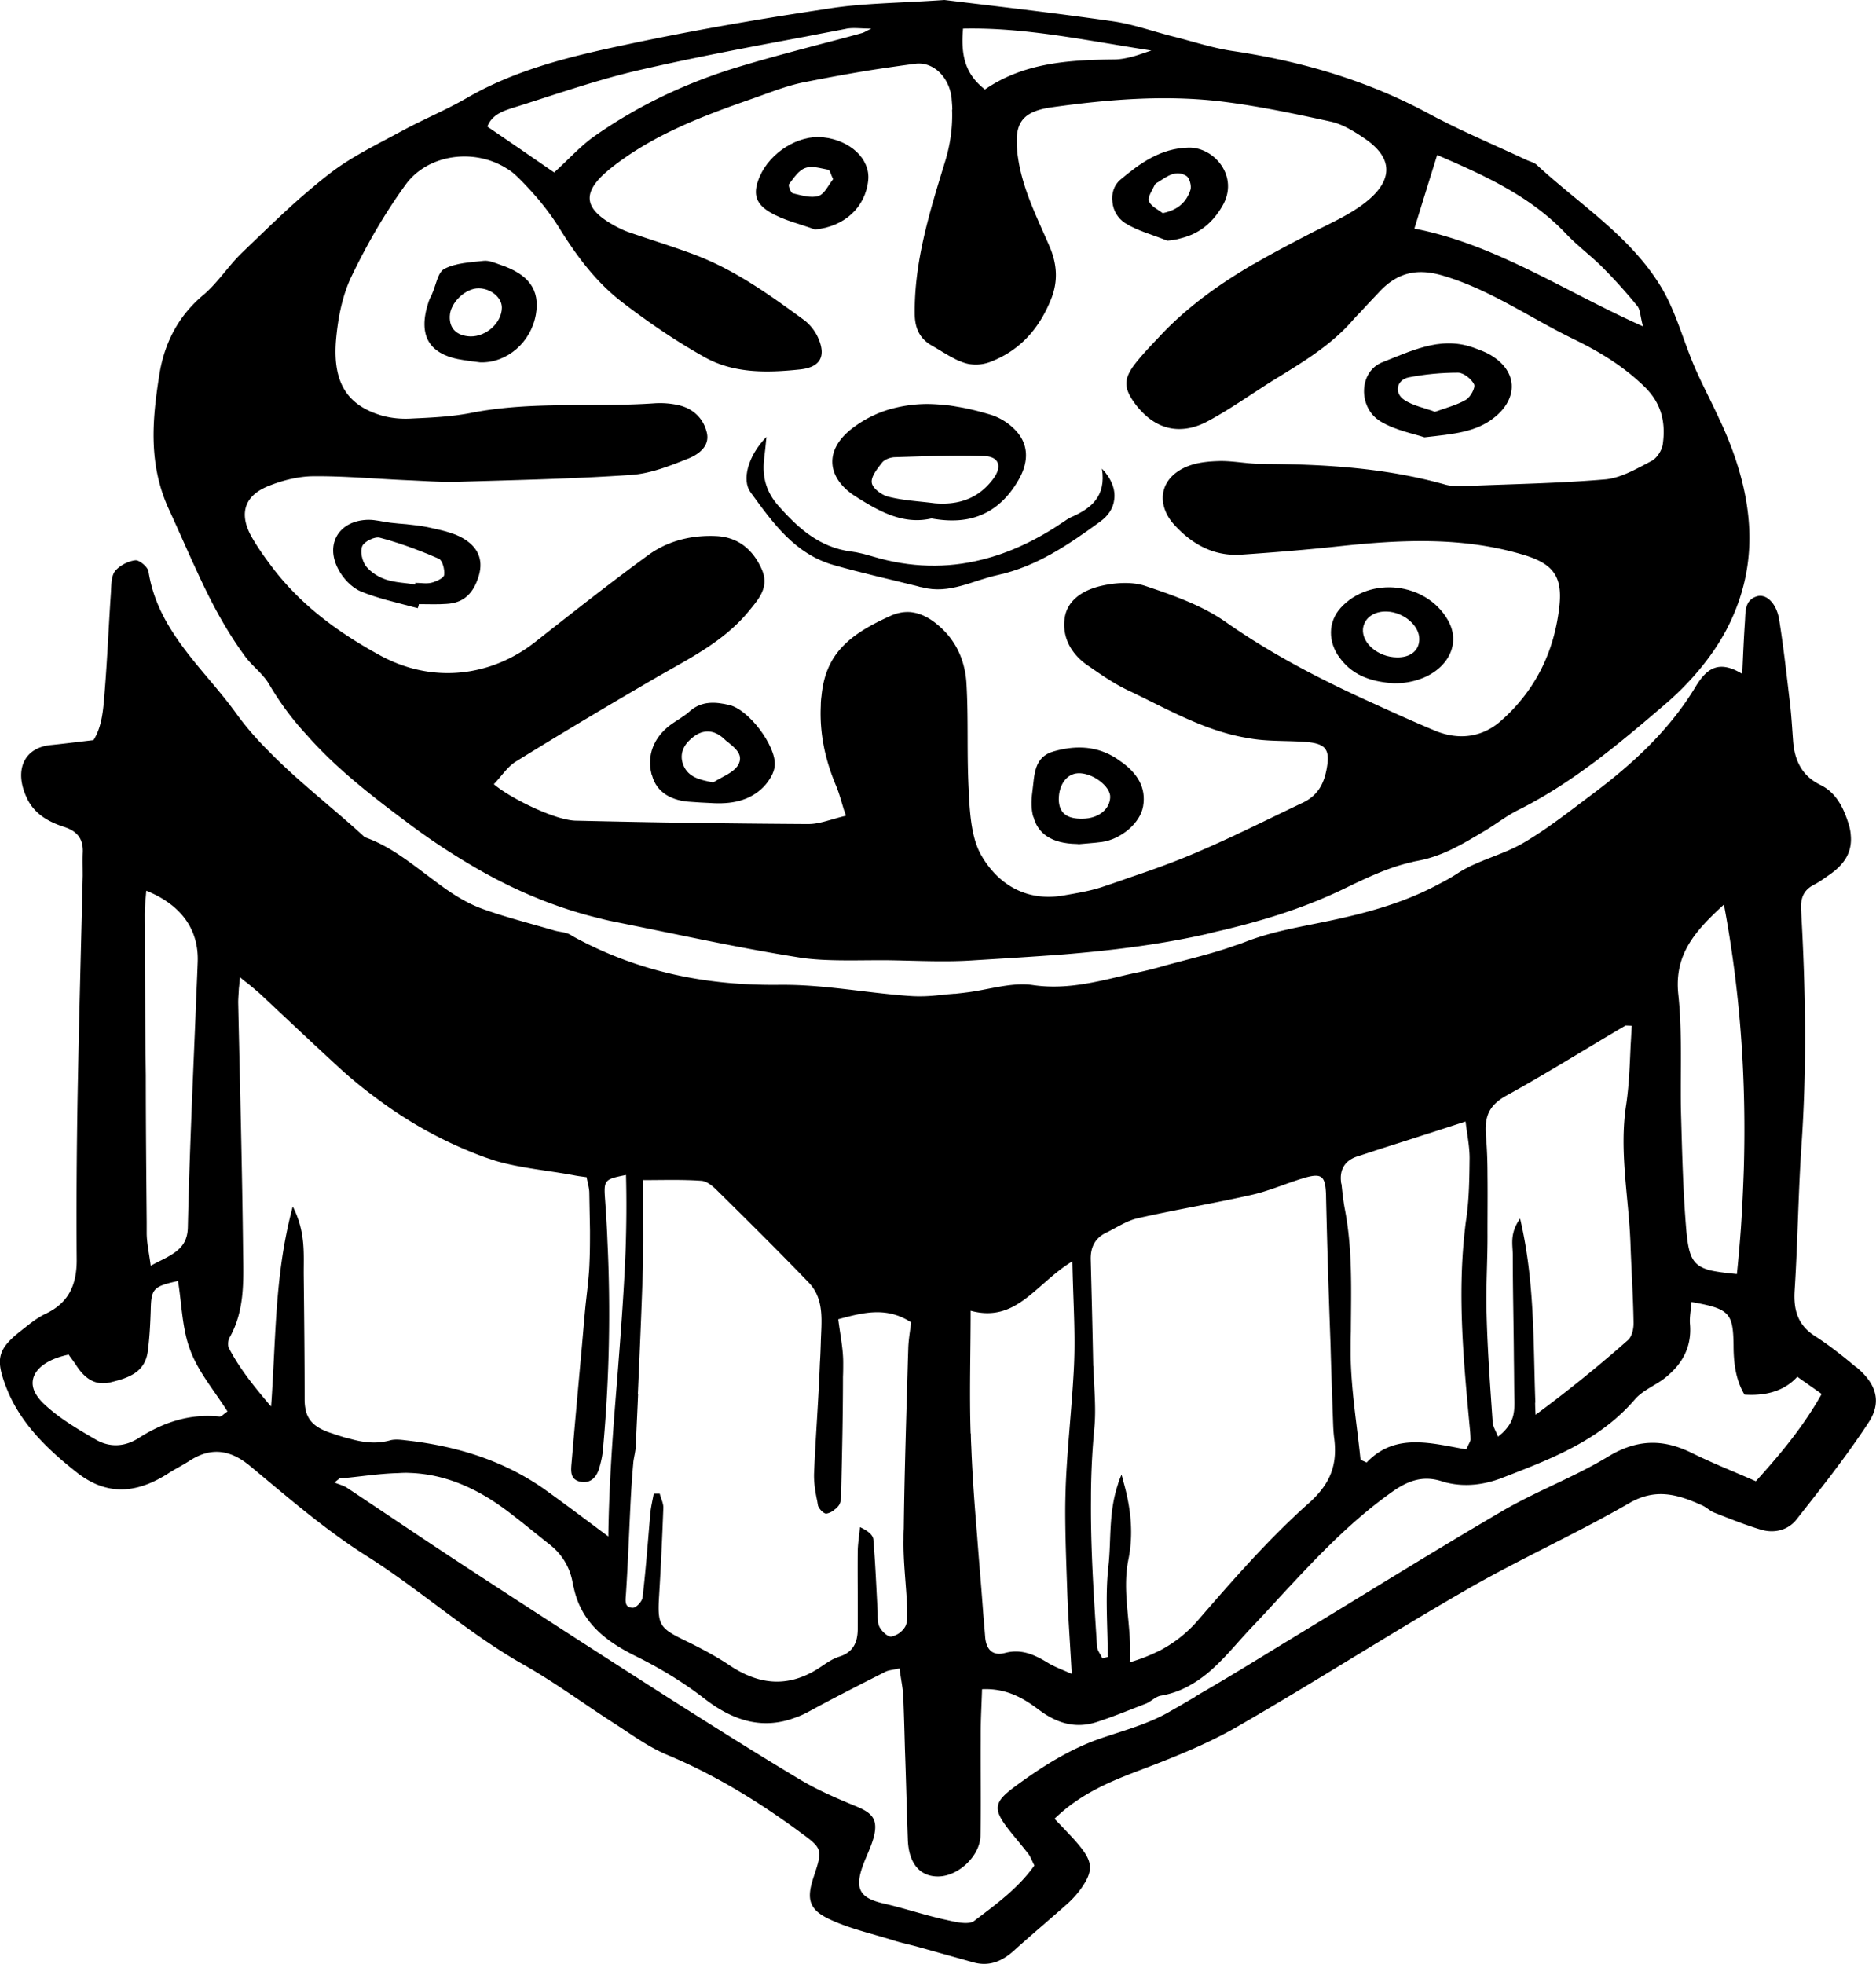 <svg id="cooler" data-name="cooler" xmlns="http://www.w3.org/2000/svg" viewBox="0 0 83.88 87.81"><defs><style>.cls-1{stroke-width:0}</style></defs><g id="cooler" data-name="cooler"><path class="cls-1" d="M67.96 54.49c-.47.67-.32 1.16-.32 1.61 0 1.56.04 3.12.05 4.68.01.57.01 1.14.02 1.72.03.75-.07 1.11-.53 1.56l-.2.17c-.09-.24-.23-.45-.24-.66-.11-1.6-.23-3.2-.27-4.8-.04-1.23.05-2.46.04-3.69 0-.85.01-1.7 0-2.54h-.37c0 .85-.22 1.71-.64 2.52-.32 2.9-.05 5.8.22 8.69.02.2.04.41.04.61 0 .08-.06.15-.19.44-1.56-.27-3.18-.77-4.46.59-.15-.08-.28-.11-.28-.15-.16-1.55-.42-3.1-.44-4.65 0-.36 0-.72.01-1.08-.3.2-.6.39-.9.6.03 1.13.07 2.25.11 3.37.01.29.02.58.06.86.14 1.18-.19 2.02-1.16 2.88-1.77 1.58-3.35 3.39-4.91 5.19a5.793 5.793 0 0 1-1.67 1.35c-.41.21-.87.4-1.41.56.1-1.65-.38-3.09-.06-4.63.21-1.06.13-2.19-.23-3.45-.02-.1-.05-.2-.08-.3-.06.15-.12.29-.16.44-.42 1.27-.29 2.48-.42 3.64-.15 1.34-.03 2.71-.03 4.06-.09.02-.17.04-.25.06-.08-.18-.23-.35-.24-.54-.14-2.18-.29-4.37-.27-6.57-.38.19-.76.36-1.14.52 0 1.2.05 2.41.09 3.61.04 1.17.13 2.35.2 3.68-.47-.21-.81-.33-1.11-.52-.58-.35-1.16-.61-1.87-.42-.57.15-.85-.15-.9-.71-.03-.41-.07-.82-.1-1.23-.08-1.1-.18-2.2-.26-3.3-.11-1.32-.21-2.63-.26-3.96-.01-.2-.02-.4-.02-.61-.5-.02-1.01-.23-1.52-.47-.45-.21-.9-.41-1.35-.62-.05 1.78-.1 3.56-.12 5.35-.01.15-.01.31-.01.46-.02 1.02.12 2.05.16 3.08 0 .28.04.61-.09.84a.95.95 0 0 1-.63.44c-.16.01-.42-.23-.52-.42-.11-.2-.08-.48-.09-.72-.06-1.06-.1-2.13-.19-3.19-.01-.2-.22-.39-.59-.56-.03.37-.1.75-.1 1.13-.01 1.15.01 2.3 0 3.45-.01.58-.21 1.02-.84 1.21-.34.11-.65.35-.96.55-1.35.84-2.64.7-3.93-.16-.64-.43-1.33-.79-2.03-1.13-1.11-.54-1.21-.69-1.13-1.98.08-1.3.14-2.61.19-3.93.01-.21-.11-.42-.16-.64h-.26c-.05.28-.12.57-.15.85-.11 1.27-.2 2.53-.35 3.79-.02.18-.29.47-.44.46-.4 0-.33-.33-.31-.64.09-1.39.14-2.78.21-4.17.03-.57.07-1.14.12-1.71.03-.24.1-.48.11-.73.03-.77.07-1.53.1-2.3-.31-.19-.62-.38-.93-.58-.19 2.31-.36 4.62-.39 6.95-1.02-.76-1.92-1.44-2.84-2.1-1.82-1.29-3.89-1.93-6.08-2.19-.29-.03-.6-.09-.86-.01-.67.18-1.29.07-1.9-.11.74.54 1.49 1.06 2.25 1.57.17-.01.35-.02.52-.01 1.61.05 3.03.7 4.31 1.65.66.49 1.29 1.02 1.94 1.53.58.45.94 1.04 1.06 1.76.01.06.02.11.04.17.32 1.53 1.37 2.38 2.73 3.06 1.1.54 2.18 1.19 3.14 1.94 1.3 1 2.61 1.37 4.04.83.21-.07.42-.17.64-.29 1.12-.61 2.26-1.19 3.39-1.76.14-.07.31-.08.63-.15.06.49.16.91.17 1.33.03.75.05 1.49.07 2.24.05 1.35.08 2.71.13 4.06.03 1.09.55 1.7 1.4 1.67.88-.03 1.83-.92 1.85-1.82.03-1.42 0-2.85.01-4.28v-.3c0-.64.04-1.29.06-1.97 1.06-.05 1.82.38 2.5.89.15.11.3.22.46.31.67.39 1.38.53 2.19.26.74-.24 1.46-.54 2.19-.82.23-.1.42-.31.65-.35.47-.08.88-.23 1.26-.44.14-.08.28-.16.41-.25.92-.62 1.61-1.54 2.39-2.36.4-.42.79-.84 1.18-1.27 1.56-1.68 3.13-3.38 5.02-4.73.71-.52 1.4-.82 2.29-.54.1.03.19.06.29.08.67-.56 1.32-1.14 1.95-1.72.17-.16.35-.32.52-.49.48-.46.96-.92 1.44-1.39-.1-2.71-.02-5.38-.68-8.21Zm-40.8.99c-.26-.16-.52-.32-.78-.47 0 .46 0 .93-.02 1.39-.02.7-.12 1.39-.19 2.08-.07.75-.13 1.5-.2 2.25-.14 1.55-.28 3.09-.41 4.63-.03.37-.1.8.42.89.44.07.69-.21.81-.6.08-.28.15-.56.17-.85a66.936 66.936 0 0 0 .2-9.32Zm-16.29.58c-.04-3.75-.14-7.49-.22-11.24 0-.19.02-.38.03-.63-.2.12-.39.23-.59.35-.49.29-.94.61-1.35.94-.13 3.12-.27 6.25-.34 9.37-.01.75-.39 1.06-.93 1.36.21.32.43.63.65.94.66.93 1.37 1.84 2.13 2.69 0-.02 0-.04.02-.05.66-1.17.62-2.47.6-3.73Zm49.25-2c-.07-.37-.11-.75-.15-1.13-.55-.28-.63-.16-.68.53v.06c.05 2.2.12 4.4.2 6.59.3-.21.6-.4.9-.6.01-1.82.08-3.64-.27-5.45Zm-11.24 7.01c-.3.25-.59.51-.9.72-.1 1.57-.27 3.13-.33 4.69-.01.36-.02.71-.02 1.07.38-.16.76-.33 1.14-.52 0-1.06.05-2.12.15-3.18.09-.92-.02-1.85-.04-2.78Zm-12.22-.14c-.06 1.63-.19 3.26-.26 4.9-.02.42.05.86.14 1.28l.03.18c.03.16.27.4.38.38.14-.02.29-.1.4-.21h.01c.06-.05.1-.1.14-.15.11-.15.11-.39.11-.6.04-1.72.08-3.43.08-5.16-.34-.2-.68-.41-1.03-.62Zm-8.42-4.81c-.09-.05-.18-.11-.27-.16-.08 1.94-.23 3.86-.38 5.79.31.2.62.39.93.58.08-1.82.16-3.65.22-5.47.01-.15.01-.29.01-.44l-.51-.3Zm21.9 9.82c-.06.15-.12.29-.16.44.08-.04.16-.08.24-.14-.02-.1-.05-.2-.08-.3Zm17.82-11.45c-.47.67-.32 1.16-.32 1.61 0 1.56.04 3.12.05 4.68.01.57.01 1.14.02 1.72.03.75-.07 1.11-.53 1.56l.02.03c.48-.46.96-.92 1.44-1.39-.1-2.71-.02-5.38-.68-8.21Zm-2.47.57c.42-.81.64-1.67.64-2.52s-.2-1.64-.59-2.41h-.01c.06.55.18 1.1.18 1.65-.01.91-.02 1.82-.15 2.72-.03.19-.05.37-.07.56Zm2.47-.57c-.47.67-.32 1.16-.32 1.61 0 1.56.04 3.12.05 4.68.01.57.01 1.14.02 1.72.03.75-.07 1.11-.53 1.56l-.2.17c-.09-.24-.23-.45-.24-.66-.11-1.6-.23-3.2-.27-4.8-.04-1.23.05-2.46.04-3.69 0-.85.01-1.7 0-2.54h-.37c0 .85-.22 1.71-.64 2.52-.32 2.9-.05 5.8.22 8.69.02.2.04.41.04.61 0 .08-.06.15-.19.44-1.56-.27-3.18-.77-4.46.59-.15-.08-.28-.11-.28-.15-.16-1.55-.42-3.1-.44-4.65 0-.36 0-.72.01-1.08-.3.2-.6.39-.9.6.03 1.13.07 2.25.11 3.37.01.29.02.58.06.86.14 1.18-.19 2.02-1.16 2.88-1.77 1.58-3.35 3.39-4.91 5.19a5.793 5.793 0 0 1-1.67 1.35c-.41.21-.87.4-1.41.56.1-1.65-.38-3.09-.06-4.63.21-1.06.13-2.19-.23-3.45-.08.06-.16.1-.24.14-.42 1.27-.29 2.48-.42 3.64-.15 1.34-.03 2.71-.03 4.06-.09.02-.17.04-.25.06-.08-.18-.23-.35-.24-.54-.14-2.18-.29-4.37-.27-6.57-.38.19-.76.36-1.14.52 0 1.2.05 2.41.09 3.61.04 1.17.13 2.35.2 3.68-.47-.21-.81-.33-1.11-.52-.58-.35-1.16-.61-1.87-.42-.57.15-.85-.15-.9-.71-.03-.41-.07-.82-.1-1.23-.08-1.1-.18-2.2-.26-3.3-.11-1.32-.21-2.63-.26-3.96-.01-.2-.02-.4-.02-.61-.5-.02-1.01-.23-1.52-.47-.45-.21-.9-.41-1.35-.62-.05 1.78-.1 3.56-.12 5.35-.01.15-.01.31-.01.46-.02 1.02.12 2.05.16 3.08 0 .28.04.61-.09.84a.95.95 0 0 1-.63.44c-.16.01-.42-.23-.52-.42-.11-.2-.08-.48-.09-.72-.06-1.06-.1-2.13-.19-3.19-.01-.2-.22-.39-.59-.56-.03.37-.1.75-.1 1.13-.01 1.15.01 2.3 0 3.45-.01.58-.21 1.02-.84 1.21-.34.11-.65.35-.96.55-1.35.84-2.64.7-3.93-.16-.64-.43-1.33-.79-2.03-1.13-1.11-.54-1.21-.69-1.13-1.98.08-1.3.14-2.61.19-3.93.01-.21-.11-.42-.16-.64h-.26c-.05.28-.12.57-.15.85-.11 1.27-.2 2.53-.35 3.79-.02.18-.29.47-.44.46-.4 0-.33-.33-.31-.64.09-1.39.14-2.78.21-4.17.03-.57.07-1.14.12-1.71.03-.24.1-.48.11-.73.03-.77.07-1.53.1-2.3-.31-.19-.62-.38-.93-.58-.19 2.31-.36 4.62-.39 6.95-1.02-.76-1.92-1.44-2.84-2.1-1.82-1.29-3.89-1.93-6.08-2.19-.29-.03-.6-.09-.86-.01-.67.18-1.29.07-1.9-.11.74.54 1.49 1.06 2.25 1.57.17-.01.35-.02.52-.01 1.61.05 3.03.7 4.31 1.65.66.49 1.29 1.02 1.94 1.53.58.45.94 1.04 1.06 1.76.01.06.02.11.04.17.32 1.53 1.37 2.38 2.73 3.06 1.1.54 2.18 1.19 3.14 1.94 1.3 1 2.61 1.37 4.04.83.21-.07.42-.17.64-.29 1.12-.61 2.26-1.19 3.39-1.76.14-.07.31-.08.63-.15.06.49.16.91.17 1.33.03.75.05 1.49.07 2.24.05 1.35.08 2.71.13 4.06.03 1.09.55 1.7 1.4 1.67.88-.03 1.83-.92 1.85-1.82.03-1.42 0-2.85.01-4.28v-.3c0-.64.04-1.29.06-1.97 1.06-.05 1.82.38 2.5.89.15.11.3.22.46.31.67.39 1.38.53 2.19.26.74-.24 1.46-.54 2.19-.82.23-.1.42-.31.65-.35.47-.08.88-.23 1.26-.44.14-.08.28-.16.41-.25.92-.62 1.61-1.54 2.39-2.36.4-.42.79-.84 1.18-1.27 1.56-1.68 3.13-3.38 5.02-4.73.71-.52 1.4-.82 2.29-.54.1.03.19.06.29.08.67-.56 1.32-1.14 1.95-1.72.17-.16.35-.32.52-.49.48-.46.96-.92 1.44-1.39-.1-2.71-.02-5.38-.68-8.21Zm-40.8.99c-.26-.16-.52-.32-.78-.47 0 .46 0 .93-.02 1.39-.02.7-.12 1.39-.19 2.08-.07.75-.13 1.5-.2 2.25-.14 1.55-.28 3.09-.41 4.63-.03.37-.1.8.42.89.44.07.69-.21.81-.6.08-.28.15-.56.17-.85a66.936 66.936 0 0 0 .2-9.32Zm-16.29.58c-.04-3.75-.14-7.49-.22-11.24 0-.19.02-.38.03-.63-.2.12-.39.23-.59.35-.49.29-.94.61-1.35.94-.13 3.12-.27 6.25-.34 9.37-.01.75-.39 1.06-.93 1.36.21.32.43.63.65.94.66.93 1.37 1.84 2.13 2.69 0-.02 0-.04.02-.05.66-1.17.62-2.47.6-3.73Zm38.01 5.01c-.3.25-.59.51-.9.72-.1 1.57-.27 3.13-.33 4.69-.01.36-.02.71-.02 1.07.38-.16.76-.33 1.14-.52 0-1.06.05-2.12.15-3.18.09-.92-.02-1.85-.04-2.78Zm-12.22-.14c-.06 1.63-.19 3.26-.26 4.9-.02.42.05.86.14 1.28l.03.18c.03.16.27.4.38.38.14-.02.29-.1.4-.21h.01c.06-.05.1-.1.14-.15.11-.15.11-.39.11-.6.04-1.72.08-3.43.08-5.16-.34-.2-.68-.41-1.03-.62Zm-8.42-4.81c-.09-.05-.18-.11-.27-.16-.08 1.94-.23 3.86-.38 5.79.31.2.62.39.93.58.08-1.82.16-3.65.22-5.47.01-.15.01-.29.01-.44l-.51-.3Zm31.88-2.06c-.07-.37-.11-.75-.15-1.13-.55-.28-.63-.16-.68.53v.06c.05 2.2.12 4.4.2 6.59.3-.21.6-.4.9-.6.01-1.82.08-3.64-.27-5.45Zm-9.98 11.88c-.06.15-.12.29-.16.44.08-.04.16-.08.24-.14-.02-.1-.05-.2-.08-.3Zm17.82-11.45c-.47.67-.32 1.16-.32 1.61 0 1.56.04 3.12.05 4.68.01.57.01 1.14.02 1.72.03.75-.07 1.11-.53 1.56l.02.03c.48-.46.96-.92 1.44-1.39-.1-2.71-.02-5.38-.68-8.21Zm-2.47.57c.42-.81.64-1.67.64-2.52s-.2-1.64-.59-2.41h-.01c.06.55.18 1.1.18 1.65-.01.91-.02 1.82-.15 2.72-.03.19-.05.37-.07.56Zm2.47-.57c-.47.67-.32 1.16-.32 1.61 0 1.56.04 3.12.05 4.68.01.57.01 1.14.02 1.72.03.75-.07 1.11-.53 1.56l-.2.17c-.09-.24-.23-.45-.24-.66-.11-1.6-.23-3.2-.27-4.8-.04-1.23.05-2.46.04-3.69 0-.85.01-1.7 0-2.54h-.37c0 .85-.22 1.71-.64 2.52-.32 2.9-.05 5.8.22 8.69.02.2.04.41.04.61 0 .08-.06.15-.19.44-1.56-.27-3.18-.77-4.46.59-.15-.08-.28-.11-.28-.15-.16-1.55-.42-3.1-.44-4.65 0-.36 0-.72.01-1.08-.3.2-.6.39-.9.6.03 1.13.07 2.25.11 3.37.01.29.02.58.06.86.14 1.18-.19 2.02-1.16 2.88-1.77 1.58-3.35 3.39-4.91 5.19a5.793 5.793 0 0 1-1.67 1.35c-.41.21-.87.4-1.41.56.1-1.65-.38-3.09-.06-4.63.21-1.06.13-2.19-.23-3.45-.08.06-.16.1-.24.14-.42 1.27-.29 2.48-.42 3.64-.15 1.34-.03 2.71-.03 4.06-.09.02-.17.04-.25.06-.08-.18-.23-.35-.24-.54-.14-2.18-.29-4.37-.27-6.57-.38.19-.76.36-1.14.52 0 1.2.05 2.41.09 3.61.04 1.17.13 2.35.2 3.68-.47-.21-.81-.33-1.11-.52-.58-.35-1.16-.61-1.87-.42-.57.15-.85-.15-.9-.71-.03-.41-.07-.82-.1-1.23-.08-1.1-.18-2.2-.26-3.3-.11-1.32-.21-2.63-.26-3.96-.01-.2-.02-.4-.02-.61-.5-.02-1.01-.23-1.52-.47-.45-.21-.9-.41-1.35-.62-.05 1.78-.1 3.56-.12 5.35-.01.15-.01.31-.01.46-.02 1.02.12 2.05.16 3.08 0 .28.04.61-.09.84a.95.95 0 0 1-.63.44c-.16.01-.42-.23-.52-.42-.11-.2-.08-.48-.09-.72-.06-1.06-.1-2.13-.19-3.19-.01-.2-.22-.39-.59-.56-.03.37-.1.75-.1 1.13-.01 1.15.01 2.3 0 3.45-.01.58-.21 1.02-.84 1.21-.34.11-.65.35-.96.55-1.35.84-2.64.7-3.93-.16-.64-.43-1.33-.79-2.03-1.13-1.11-.54-1.21-.69-1.13-1.98.08-1.3.14-2.61.19-3.93.01-.21-.11-.42-.16-.64h-.26c-.05.28-.12.57-.15.85-.11 1.27-.2 2.53-.35 3.79-.02.18-.29.47-.44.46-.4 0-.33-.33-.31-.64.09-1.39.14-2.78.21-4.17.03-.57.07-1.14.12-1.71.03-.24.1-.48.11-.73.03-.77.07-1.53.1-2.3-.31-.19-.62-.38-.93-.58-.19 2.31-.36 4.62-.39 6.95-1.02-.76-1.92-1.44-2.84-2.1-1.82-1.29-3.89-1.93-6.08-2.19-.29-.03-.6-.09-.86-.01-.67.18-1.29.07-1.9-.11.74.54 1.49 1.06 2.25 1.57.17-.01.35-.02.52-.01 1.61.05 3.03.7 4.31 1.65.66.49 1.29 1.02 1.94 1.53.58.45.94 1.04 1.06 1.76.01.06.02.11.04.17.32 1.53 1.37 2.38 2.73 3.06 1.1.54 2.18 1.19 3.14 1.94 1.3 1 2.61 1.37 4.04.83.21-.07.42-.17.64-.29 1.12-.61 2.26-1.19 3.39-1.76.14-.07.31-.08.63-.15.06.49.16.91.17 1.33.03.75.05 1.49.07 2.24.05 1.35.08 2.71.13 4.06.03 1.09.55 1.7 1.4 1.67.88-.03 1.83-.92 1.85-1.82.03-1.42 0-2.85.01-4.28v-.3c0-.64.04-1.29.06-1.97 1.06-.05 1.82.38 2.5.89.15.11.3.22.46.31.67.39 1.38.53 2.19.26.74-.24 1.46-.54 2.19-.82.23-.1.42-.31.65-.35.47-.08.88-.23 1.26-.44.14-.08.28-.16.41-.25.92-.62 1.61-1.54 2.39-2.36.4-.42.79-.84 1.18-1.27 1.56-1.68 3.13-3.38 5.02-4.73.71-.52 1.4-.82 2.29-.54.1.03.19.06.29.08.67-.56 1.32-1.14 1.95-1.72.17-.16.35-.32.52-.49.48-.46.96-.92 1.44-1.39-.1-2.71-.02-5.38-.68-8.21Zm-40.8.99c-.26-.16-.52-.32-.78-.47 0 .46 0 .93-.02 1.39-.02.7-.12 1.39-.19 2.08-.07.75-.13 1.5-.2 2.25-.14 1.55-.28 3.09-.41 4.63-.03.37-.1.8.42.89.44.07.69-.21.81-.6.08-.28.15-.56.17-.85a66.936 66.936 0 0 0 .2-9.32Zm-16.29.58c-.04-3.75-.14-7.49-.22-11.24 0-.19.02-.38.03-.63-.2.12-.39.23-.59.35-.49.29-.94.61-1.35.94-.13 3.12-.27 6.25-.34 9.37-.01.75-.39 1.06-.93 1.36.21.32.43.63.65.94.66.93 1.37 1.84 2.13 2.69 0-.02 0-.04.02-.05.66-1.17.62-2.47.6-3.73Zm38.01 5.01c-.3.25-.59.51-.9.72-.1 1.57-.27 3.13-.33 4.69-.01.36-.02.71-.02 1.07.38-.16.76-.33 1.14-.52 0-1.06.05-2.12.15-3.18.09-.92-.02-1.85-.04-2.78Zm-12.22-.14c-.06 1.63-.19 3.26-.26 4.9-.02.42.05.86.14 1.28.26.13.54.24.81.35h.01c.06-.05.1-.1.14-.15.11-.15.11-.39.11-.6.04-1.72.08-3.43.08-5.16-.34-.2-.68-.41-1.03-.62Zm0 0c-.06 1.63-.19 3.26-.26 4.9-.02.42.05.86.14 1.28l.03.18c.03.16.27.4.38.38.14-.02.29-.1.4-.21h.01c.06-.05.1-.1.14-.15.11-.15.11-.39.11-.6.04-1.72.08-3.43.08-5.16-.34-.2-.68-.41-1.03-.62Zm-8.42-4.81c-.09-.05-.18-.11-.27-.16-.08 1.94-.23 3.86-.38 5.79.31.2.62.39.93.58.08-1.82.16-3.65.22-5.47.01-.15.01-.29.01-.44l-.51-.3Zm31.88-2.06c-.07-.37-.11-.75-.15-1.13-.55-.28-.63-.16-.68.53v.06c.05 2.2.12 4.4.2 6.59.3-.21.6-.4.9-.6.01-1.82.08-3.64-.27-5.45Zm-9.98 11.88c-.06.15-.12.29-.16.44.08-.04.16-.08.24-.14-.02-.1-.05-.2-.08-.3Zm17.82-11.45c-.47.67-.32 1.16-.32 1.61 0 1.56.04 3.12.05 4.68.01.57.01 1.14.02 1.72.03.75-.07 1.11-.53 1.56l.02.03c.48-.46.96-.92 1.44-1.39-.1-2.71-.02-5.38-.68-8.21Zm-2.47.57c.42-.81.64-1.67.64-2.52s-.2-1.64-.59-2.41h-.01c.06.55.18 1.1.18 1.65-.01.91-.02 1.82-.15 2.72-.03.19-.05.37-.07.56Zm2.47-.57c-.47.67-.32 1.16-.32 1.61 0 1.56.04 3.12.05 4.68.01.57.01 1.14.02 1.72.03.75-.07 1.11-.53 1.56l-.2.17c-.09-.24-.23-.45-.24-.66-.11-1.6-.23-3.2-.27-4.8-.04-1.23.05-2.46.04-3.69 0-.85.01-1.7 0-2.54h-.37c0 .85-.22 1.71-.64 2.52-.32 2.9-.05 5.8.22 8.69.02.2.04.41.04.61 0 .08-.06.15-.19.44-1.56-.27-3.18-.77-4.46.59-.15-.08-.28-.11-.28-.15-.16-1.55-.42-3.1-.44-4.65 0-.36 0-.72.01-1.08-.3.2-.6.39-.9.6.03 1.13.07 2.25.11 3.37.01.29.02.58.06.86.14 1.18-.19 2.02-1.16 2.88-1.77 1.58-3.35 3.39-4.91 5.19a5.793 5.793 0 0 1-1.67 1.35c-.41.21-.87.4-1.41.56.1-1.65-.38-3.09-.06-4.63.21-1.06.13-2.19-.23-3.45-.08.06-.16.1-.24.14-.42 1.27-.29 2.48-.42 3.64-.15 1.34-.03 2.71-.03 4.06-.09.02-.17.04-.25.06-.08-.18-.23-.35-.24-.54-.14-2.18-.29-4.37-.27-6.57-.38.19-.76.36-1.14.52 0 1.2.05 2.41.09 3.61.04 1.17.13 2.35.2 3.68-.47-.21-.81-.33-1.11-.52-.58-.35-1.16-.61-1.87-.42-.57.15-.85-.15-.9-.71-.03-.41-.07-.82-.1-1.23-.08-1.1-.18-2.2-.26-3.3-.11-1.32-.21-2.63-.26-3.96-.01-.2-.02-.4-.02-.61-.5-.02-1.01-.23-1.52-.47-.45-.21-.9-.41-1.35-.62-.05 1.78-.1 3.56-.12 5.35-.01.15-.01.31-.01.46-.02 1.02.12 2.05.16 3.08 0 .28.04.61-.09.84a.95.95 0 0 1-.63.44c-.16.01-.42-.23-.52-.42-.11-.2-.08-.48-.09-.72-.06-1.06-.1-2.13-.19-3.19-.01-.2-.22-.39-.59-.56-.03.37-.1.75-.1 1.13-.01 1.15.01 2.3 0 3.45-.01.58-.21 1.02-.84 1.21-.34.11-.65.35-.96.55-1.35.84-2.64.7-3.93-.16-.64-.43-1.33-.79-2.03-1.13-1.11-.54-1.21-.69-1.13-1.98.08-1.3.14-2.61.19-3.93.01-.21-.11-.42-.16-.64h-.26c-.05.28-.12.57-.15.85-.11 1.27-.2 2.53-.35 3.79-.02.18-.29.47-.44.46-.4 0-.33-.33-.31-.64.09-1.39.14-2.78.21-4.17.03-.57.07-1.14.12-1.71.03-.24.1-.48.11-.73.03-.77.07-1.53.1-2.3-.31-.19-.62-.38-.93-.58-.19 2.31-.36 4.62-.39 6.95-1.02-.76-1.92-1.44-2.84-2.1-1.82-1.29-3.89-1.93-6.08-2.19-.29-.03-.6-.09-.86-.01-.67.18-1.29.07-1.9-.11.74.54 1.49 1.06 2.25 1.57.17-.01.35-.02.52-.01 1.61.05 3.03.7 4.31 1.65.66.49 1.29 1.02 1.94 1.53.58.45.94 1.04 1.06 1.76.01.06.02.11.04.17.32 1.53 1.37 2.38 2.73 3.06 1.1.54 2.18 1.19 3.14 1.94 1.3 1 2.61 1.37 4.04.83.21-.07.42-.17.64-.29 1.12-.61 2.26-1.19 3.39-1.76.14-.07.31-.08.63-.15.06.49.16.91.17 1.33.03.75.05 1.49.07 2.24.05 1.35.08 2.71.13 4.06.03 1.09.55 1.7 1.4 1.67.88-.03 1.83-.92 1.85-1.82.03-1.42 0-2.85.01-4.28v-.3c0-.64.04-1.29.06-1.97 1.06-.05 1.82.38 2.5.89.15.11.3.22.46.31.67.39 1.38.53 2.19.26.74-.24 1.46-.54 2.19-.82.23-.1.42-.31.65-.35.47-.08.88-.23 1.26-.44.14-.08.28-.16.41-.25.92-.62 1.61-1.54 2.39-2.36.4-.42.79-.84 1.18-1.27 1.56-1.68 3.13-3.38 5.02-4.73.71-.52 1.4-.82 2.29-.54.1.03.19.06.29.08.67-.56 1.32-1.14 1.95-1.72.17-.16.35-.32.52-.49.48-.46.96-.92 1.44-1.39-.1-2.71-.02-5.38-.68-8.21Zm-40.8.99c-.26-.16-.52-.32-.78-.47 0 .46 0 .93-.02 1.39-.02.7-.12 1.39-.19 2.08-.07.75-.13 1.5-.2 2.25-.14 1.55-.28 3.09-.41 4.63-.03.37-.1.8.42.89.44.07.69-.21.81-.6.08-.28.15-.56.17-.85a66.936 66.936 0 0 0 .2-9.32Zm-16.29.58c-.04-3.75-.14-7.49-.22-11.24 0-.19.02-.38.03-.63-.2.12-.39.23-.59.35-.49.29-.94.61-1.35.94-.13 3.12-.27 6.25-.34 9.37-.01.75-.39 1.06-.93 1.36.21.32.43.63.65.94.66.93 1.37 1.84 2.13 2.69 0-.02 0-.04.02-.05.66-1.17.62-2.47.6-3.73Zm38.01 5.01c-.3.25-.59.51-.9.72-.1 1.57-.27 3.13-.33 4.69-.01.36-.02.71-.02 1.07.38-.16.76-.33 1.14-.52 0-1.06.05-2.12.15-3.18.09-.92-.02-1.85-.04-2.78Zm-12.22-.14c-.06 1.63-.19 3.26-.26 4.9-.02.42.05.86.14 1.28.26.13.54.24.81.35h.01c.06-.05.1-.1.14-.15.11-.15.11-.39.11-.6.04-1.72.08-3.43.08-5.16-.34-.2-.68-.41-1.03-.62Zm0 0c-.06 1.63-.19 3.26-.26 4.9-.02.42.05.86.14 1.28l.03.18c.03.16.27.4.38.38.14-.02.29-.1.4-.21h.01c.06-.05.1-.1.14-.15.11-.15.11-.39.11-.6.04-1.72.08-3.43.08-5.16-.34-.2-.68-.41-1.03-.62Zm-8.42-4.81c-.09-.05-.18-.11-.27-.16-.08 1.94-.23 3.86-.38 5.79.31.2.62.39.93.58.08-1.82.16-3.65.22-5.47.01-.15.01-.29.01-.44l-.51-.3Zm31.88-2.06c-.07-.37-.11-.75-.15-1.13-.55-.28-.63-.16-.68.53v.06c.05 2.2.12 4.4.2 6.59.3-.21.6-.4.9-.6.01-1.82.08-3.64-.27-5.45Zm-9.98 11.88c-.06.15-.12.29-.16.44.08-.04.16-.08.24-.14-.02-.1-.05-.2-.08-.3Zm17.82-11.45c-.47.67-.32 1.16-.32 1.61 0 1.56.04 3.12.05 4.68.01.57.01 1.14.02 1.72.03.75-.07 1.11-.53 1.56l.02.03c.48-.46.96-.92 1.44-1.39-.1-2.71-.02-5.38-.68-8.21Zm-2.47.57c.42-.81.64-1.67.64-2.52s-.2-1.64-.59-2.41h-.01c.06.55.18 1.1.18 1.65-.01.91-.02 1.82-.15 2.72-.03.19-.05.37-.07.56Zm2.47-.57c-.47.67-.32 1.16-.32 1.61 0 1.56.04 3.12.05 4.68.01.57.01 1.14.02 1.72.03.75-.07 1.11-.53 1.56l-.2.17c-.09-.24-.23-.45-.24-.66-.11-1.6-.23-3.2-.27-4.8-.04-1.23.05-2.46.04-3.69 0-.85.01-1.7 0-2.54h-.37c0 .85-.22 1.71-.64 2.52-.32 2.9-.05 5.8.22 8.69.02.2.04.41.04.61 0 .08-.06.15-.19.44-1.56-.27-3.18-.77-4.46.59-.15-.08-.28-.11-.28-.15-.16-1.55-.42-3.1-.44-4.65 0-.36 0-.72.01-1.08-.3.2-.6.39-.9.6.03 1.13.07 2.25.11 3.37.01.29.02.58.06.86.14 1.18-.19 2.02-1.16 2.88-1.77 1.58-3.35 3.39-4.91 5.19a5.793 5.793 0 0 1-1.67 1.35c-.41.21-.87.4-1.41.56.1-1.65-.38-3.09-.06-4.63.21-1.06.13-2.19-.23-3.45-.08.06-.16.1-.24.14-.42 1.27-.29 2.48-.42 3.64-.15 1.34-.03 2.71-.03 4.06-.09.02-.17.04-.25.06-.08-.18-.23-.35-.24-.54-.14-2.18-.29-4.37-.27-6.57-.38.19-.76.36-1.14.52 0 1.2.05 2.41.09 3.61.04 1.17.13 2.35.2 3.68-.47-.21-.81-.33-1.11-.52-.58-.35-1.16-.61-1.87-.42-.57.15-.85-.15-.9-.71-.03-.41-.07-.82-.1-1.23-.08-1.1-.18-2.2-.26-3.3-.11-1.32-.21-2.63-.26-3.96-.01-.2-.02-.4-.02-.61-.5-.02-1.01-.23-1.52-.47-.45-.21-.9-.41-1.35-.62-.05 1.78-.1 3.56-.12 5.35-.01.15-.01.31-.01.46-.02 1.02.12 2.05.16 3.08 0 .28.04.61-.09.84a.95.95 0 0 1-.63.44c-.16.01-.42-.23-.52-.42-.11-.2-.08-.48-.09-.72-.06-1.06-.1-2.13-.19-3.19-.01-.2-.22-.39-.59-.56-.03.37-.1.75-.1 1.13-.01 1.15.01 2.3 0 3.45-.01.58-.21 1.02-.84 1.21-.34.11-.65.35-.96.55-1.35.84-2.64.7-3.93-.16-.64-.43-1.33-.79-2.03-1.13-1.11-.54-1.21-.69-1.13-1.98.08-1.3.14-2.61.19-3.93.01-.21-.11-.42-.16-.64h-.26c-.05.28-.12.57-.15.85-.11 1.27-.2 2.53-.35 3.79-.02.18-.29.47-.44.46-.4 0-.33-.33-.31-.64.09-1.39.14-2.78.21-4.17.03-.57.07-1.14.12-1.71.03-.24.1-.48.11-.73.03-.77.07-1.53.1-2.3-.31-.19-.62-.38-.93-.58-.19 2.31-.36 4.62-.39 6.95-1.02-.76-1.92-1.44-2.84-2.1-1.82-1.29-3.89-1.93-6.08-2.19-.29-.03-.6-.09-.86-.01-.67.18-1.29.07-1.9-.11.74.54 1.49 1.06 2.25 1.57.17-.01.35-.02.52-.01 1.61.05 3.03.7 4.31 1.65.66.49 1.29 1.02 1.94 1.53.58.45.94 1.04 1.06 1.76.01.06.02.11.04.17.32 1.53 1.37 2.38 2.73 3.06 1.1.54 2.18 1.19 3.14 1.94 1.3 1 2.61 1.37 4.04.83.21-.07.42-.17.64-.29 1.12-.61 2.26-1.19 3.39-1.76.14-.07.31-.08.63-.15.06.49.16.91.17 1.33.03.75.05 1.49.07 2.24.05 1.35.08 2.71.13 4.06.03 1.09.55 1.7 1.4 1.67.88-.03 1.83-.92 1.85-1.82.03-1.42 0-2.85.01-4.28v-.3c0-.64.04-1.29.06-1.97 1.06-.05 1.82.38 2.5.89.15.11.3.22.46.31.67.39 1.38.53 2.19.26.74-.24 1.46-.54 2.19-.82.23-.1.42-.31.65-.35.47-.08.88-.23 1.26-.44.14-.08.28-.16.41-.25.92-.62 1.61-1.54 2.39-2.36.4-.42.79-.84 1.18-1.27 1.56-1.68 3.13-3.38 5.02-4.73.71-.52 1.4-.82 2.29-.54.1.03.19.06.29.08.67-.56 1.32-1.14 1.95-1.72.17-.16.35-.32.52-.49.48-.46.96-.92 1.44-1.39-.1-2.71-.02-5.38-.68-8.21Zm-40.8.99c-.26-.16-.52-.32-.78-.47 0 .46 0 .93-.02 1.39-.02.7-.12 1.39-.19 2.08-.07.75-.13 1.5-.2 2.25-.14 1.55-.28 3.09-.41 4.63-.03.37-.1.8.42.89.44.07.69-.21.81-.6.08-.28.15-.56.17-.85a66.936 66.936 0 0 0 .2-9.32Zm-16.29.58c-.04-3.75-.14-7.49-.22-11.24 0-.19.02-.38.03-.63-.2.12-.39.23-.59.35-.49.29-.94.61-1.35.94-.13 3.12-.27 6.25-.34 9.37-.01.75-.39 1.06-.93 1.36.21.32.43.63.65.94.66.93 1.37 1.84 2.13 2.69 0-.02 0-.04.02-.05.66-1.17.62-2.47.6-3.73Zm38.01 5.01c-.3.25-.59.51-.9.72-.1 1.57-.27 3.13-.33 4.69-.01.36-.02.71-.02 1.07.38-.16.76-.33 1.14-.52 0-1.06.05-2.12.15-3.18.09-.92-.02-1.85-.04-2.78Zm-12.22-.14c-.06 1.63-.19 3.26-.26 4.9-.02.42.05.86.14 1.28.26.13.54.24.81.35h.01c.06-.05.1-.1.14-.15.11-.15.11-.39.11-.6.04-1.72.08-3.43.08-5.16-.34-.2-.68-.41-1.03-.62Zm0 0c-.06 1.63-.19 3.26-.26 4.9-.02.42.05.86.14 1.28l.03.18c.03.16.27.4.38.38.14-.02.29-.1.4-.21h.01c.06-.05.1-.1.14-.15.11-.15.11-.39.11-.6.04-1.72.08-3.43.08-5.16-.34-.2-.68-.41-1.03-.62Zm-8.42-4.81c-.09-.05-.18-.11-.27-.16-.08 1.94-.23 3.86-.38 5.79.31.2.62.39.93.58.08-1.82.16-3.65.22-5.47.01-.15.01-.29.01-.44l-.51-.3Zm31.88-2.06c-.07-.37-.11-.75-.15-1.13-.55-.28-.63-.16-.68.53v.06c.05 2.2.12 4.4.2 6.59.3-.21.6-.4.9-.6.01-1.82.08-3.64-.27-5.45Zm-9.98 11.88c-.06.15-.12.29-.16.44.08-.04.16-.08.24-.14-.02-.1-.05-.2-.08-.3Zm17.82-11.45c-.47.67-.32 1.16-.32 1.61 0 1.56.04 3.12.05 4.68.01.57.01 1.14.02 1.72.03.75-.07 1.11-.53 1.56l.02.03c.48-.46.96-.92 1.44-1.39-.1-2.71-.02-5.38-.68-8.21Zm-2.47.57c.42-.81.64-1.67.64-2.52s-.2-1.64-.59-2.41h-.01c.06.55.18 1.1.18 1.65-.01.91-.02 1.82-.15 2.72-.03.19-.05.37-.07.56Zm1.69 9-.2.17c-.09-.24-.23-.45-.24-.66-.11-1.6-.23-3.2-.27-4.8-.04-1.23.05-2.46.04-3.69 0-.85.01-1.7 0-2.54h-.37c0 .85-.22 1.71-.64 2.52-.32 2.9-.05 5.8.22 8.69.02.2.04.41.04.61 0 .08-.06.15-.19.44-1.56-.27-3.18-.77-4.46.59-.15-.08-.28-.11-.28-.15-.16-1.55-.42-3.1-.44-4.65 0-.36 0-.72.01-1.08-.3.2-.6.39-.9.6.03 1.13.07 2.25.11 3.37.01.29.02.58.06.86.14 1.18-.19 2.02-1.16 2.88-1.77 1.58-3.35 3.39-4.91 5.19a5.793 5.793 0 0 1-1.67 1.35c-.41.21-.87.4-1.41.56.1-1.65-.38-3.09-.06-4.63.21-1.06.13-2.19-.23-3.45-.08.06-.16.1-.24.14-.42 1.27-.29 2.48-.42 3.64-.15 1.34-.03 2.71-.03 4.06-.09.02-.17.04-.25.06-.08-.18-.23-.35-.24-.54-.14-2.18-.29-4.37-.27-6.57-.38.19-.76.36-1.14.52 0 1.2.05 2.41.09 3.61.04 1.17.13 2.35.2 3.68-.47-.21-.81-.33-1.11-.52-.58-.35-1.16-.61-1.87-.42-.57.15-.85-.15-.9-.71-.03-.41-.07-.82-.1-1.23-.08-1.1-.18-2.2-.26-3.3-.11-1.32-.21-2.63-.26-3.96-.01-.2-.02-.4-.02-.61-.5-.02-1.01-.23-1.52-.47-.45-.21-.9-.41-1.35-.62-.05 1.78-.1 3.56-.12 5.35-.01.15-.01.31-.01.46-.02 1.02.12 2.05.16 3.08 0 .28.04.61-.09.84a.95.95 0 0 1-.63.44c-.16.01-.42-.23-.52-.42-.11-.2-.08-.48-.09-.72-.06-1.06-.1-2.13-.19-3.19-.01-.2-.22-.39-.59-.56-.03.37-.1.75-.1 1.13-.01 1.15.01 2.3 0 3.45-.01.58-.21 1.02-.84 1.21-.34.11-.65.35-.96.55-1.35.84-2.64.7-3.93-.16-.64-.43-1.33-.79-2.03-1.13-1.11-.54-1.21-.69-1.13-1.98.08-1.3.14-2.61.19-3.93.01-.21-.11-.42-.16-.64h-.26c-.05.28-.12.57-.15.85-.11 1.27-.2 2.53-.35 3.79-.02.18-.29.47-.44.46-.4 0-.33-.33-.31-.64.09-1.39.14-2.78.21-4.17.03-.57.07-1.14.12-1.71.03-.24.1-.48.11-.73.03-.77.07-1.53.1-2.3-.31-.19-.62-.38-.93-.58-.19 2.31-.36 4.62-.39 6.95-1.02-.76-1.92-1.44-2.84-2.1-1.82-1.29-3.89-1.93-6.08-2.19-.29-.03-.6-.09-.86-.01-.67.18-1.29.07-1.9-.11.74.54 1.49 1.06 2.25 1.57.17-.01.35-.02.52-.01 1.61.05 3.03.7 4.31 1.65.66.49 1.29 1.02 1.94 1.53.58.45.94 1.04 1.06 1.76.01.06.02.11.04.17.32 1.53 1.37 2.38 2.73 3.06 1.1.54 2.18 1.19 3.14 1.94 1.3 1 2.61 1.37 4.04.83.21-.07.42-.17.64-.29 1.12-.61 2.26-1.19 3.39-1.76.14-.07.31-.08.63-.15.06.49.16.91.17 1.33.03.75.05 1.49.07 2.24.05 1.35.08 2.71.13 4.06.03 1.09.55 1.7 1.4 1.67.88-.03 1.83-.92 1.85-1.82.03-1.42 0-2.85.01-4.28v-.3c0-.64.04-1.29.06-1.97 1.06-.05 1.82.38 2.5.89.15.11.3.22.46.31.67.39 1.38.53 2.19.26.74-.24 1.46-.54 2.19-.82.23-.1.42-.31.65-.35.47-.08.88-.23 1.26-.44.14-.08.28-.16.41-.25.92-.62 1.61-1.54 2.39-2.36.4-.42.79-.84 1.18-1.27 1.56-1.68 3.13-3.38 5.02-4.73.71-.52 1.4-.82 2.29-.54.1.03.19.06.29.08.67-.56 1.32-1.14 1.95-1.72.17-.16.35-.32.52-.49l-.02-.03Zm-40.02-8.58c-.26-.16-.52-.32-.78-.47 0 .46 0 .93-.02 1.39-.02.7-.12 1.39-.19 2.08-.07.75-.13 1.5-.2 2.25-.14 1.55-.28 3.09-.41 4.63-.03.37-.1.8.42.89.44.07.69-.21.81-.6.08-.28.15-.56.17-.85a66.936 66.936 0 0 0 .2-9.32Zm-16.29.58c-.04-3.75-.14-7.49-.22-11.24 0-.19.02-.38.03-.63-.2.12-.39.23-.59.35-.49.29-.94.61-1.35.94-.13 3.12-.27 6.25-.34 9.37-.01.75-.39 1.06-.93 1.36.21.32.43.63.65.94.66.93 1.37 1.84 2.13 2.69 0-.02 0-.04.02-.05.66-1.17.62-2.47.6-3.73Zm38.01 5.01c-.3.25-.59.51-.9.72-.1 1.57-.27 3.13-.33 4.69-.01.36-.02.71-.02 1.07.38-.16.76-.33 1.14-.52 0-1.06.05-2.12.15-3.18.09-.92-.02-1.85-.04-2.78ZM36.4 65.83c-.02.42.05.86.14 1.28.26.13.54.24.81.35h.01c.06-.05.1-.1.14-.15.11-.15.11-.39.11-.6.04-1.72.08-3.43.08-5.16-.34-.2-.68-.41-1.03-.62-.06 1.63-.19 3.26-.26 4.9Zm.26-4.9c-.06 1.63-.19 3.26-.26 4.9-.02.42.05.86.14 1.28l.03.18c.03.16.27.4.38.38.14-.02.29-.1.4-.21h.01c.06-.05.1-.1.14-.15.11-.15.11-.39.11-.6.04-1.72.08-3.43.08-5.16-.34-.2-.68-.41-1.03-.62Zm-8.69-4.97c-.08 1.94-.23 3.86-.38 5.79.31.2.62.39.93.58.08-1.82.16-3.65.22-5.47.01-.15.01-.29.01-.44l-.51-.3c-.09-.05-.18-.11-.27-.16Zm32.15-1.9c-.07-.37-.11-.75-.15-1.13-.55-.28-.63-.16-.68.53v.06c.05 2.2.12 4.4.2 6.59.3-.21.6-.4.9-.6.01-1.82.08-3.64-.27-5.45ZM49.98 66.38c.08-.04.16-.08.24-.14-.02-.1-.05-.2-.08-.3-.06.15-.12.29-.16.44Zm17.98-11.89c-.47.67-.32 1.16-.32 1.61 0 1.56.04 3.12.05 4.68.01.57.01 1.14.02 1.72.03.75-.07 1.11-.53 1.56l.02.03c.48-.46.96-.92 1.44-1.39-.1-2.71-.02-5.38-.68-8.21Zm-2.43-4.35c.06.54.18 1.09.18 1.64-.01.91-.02 1.82-.15 2.72-.03.19-.05.37-.07.56.42-.81.64-1.67.64-2.52s-.2-1.64-.59-2.41h-.01ZM83 61.13c-.6-.5-1.21-.99-1.87-1.41-.75-.49-.94-1.15-.89-2.01.14-2.17.16-4.36.31-6.54.24-3.49.18-6.99-.02-10.48-.03-.51.09-.88.56-1.13.26-.13.49-.3.73-.47.69-.48 1-1.04.93-1.76-.01-.19-.06-.39-.13-.6-.22-.67-.55-1.31-1.23-1.64-.84-.41-1.16-1.12-1.22-1.99-.04-.54-.07-1.07-.13-1.6-.15-1.27-.29-2.54-.49-3.8-.12-.73-.57-1.16-.99-1.04-.56.17-.51.69-.54 1.13-.05.72-.08 1.44-.12 2.34-1.09-.67-1.62-.19-2.08.56-1.19 1.98-2.86 3.5-4.68 4.86-.99.74-1.96 1.51-3.02 2.13-.92.54-2.02.77-2.91 1.34a8.1 8.1 0 0 1-.85.49c-1.47.8-3.05 1.25-4.66 1.6-1.36.3-2.73.49-4.05 1.01-.13.05-.26.1-.4.14-1.1.4-2.26.65-3.38.97-.36.1-.72.19-1.08.26-.38.08-.75.17-1.13.26-1.13.26-2.26.47-3.48.29-.98-.14-2.03.23-3.04.34-.13.02-.28.03-.42.05h-.08s-.07.01-.1.01h-.02s-.07.01-.11.01h-.01c-.06.01-.12.01-.18.02s-.13.02-.2.02H42c-.43.05-.86.07-1.3.04-1.91-.13-3.82-.51-5.72-.5h-.14c-3.3.04-6.38-.6-9.26-2.19-.03-.02-.05-.04-.08-.05-.2-.12-.47-.12-.71-.19-1.06-.31-2.13-.58-3.17-.95-.85-.3-1.57-.8-2.28-1.34-.96-.71-1.88-1.48-3.03-1.88-1.42-1.31-2.98-2.49-4.33-3.88-.51-.51-1-1.07-1.43-1.67-.86-1.19-1.93-2.25-2.74-3.48-.56-.84-1-1.76-1.17-2.85-.03-.2-.41-.52-.59-.5-.33.04-.71.24-.91.49-.17.23-.16.62-.18.95-.1 1.48-.16 2.96-.28 4.44-.06.76-.11 1.55-.5 2.16-.71.08-1.31.16-1.92.22-1.18.12-1.63 1.11-1.08 2.32.33.75.98 1.11 1.69 1.34.62.2.87.57.83 1.19-.01.32 0 .66 0 .99-.08 3.29-.17 6.59-.23 9.88-.04 2.44-.06 4.87-.04 7.31 0 1.09-.35 1.9-1.38 2.39-.41.19-.76.49-1.12.77-1.03.81-1.13 1.25-.68 2.45.08.21.16.4.26.6.67 1.34 1.75 2.35 2.9 3.26 1.33 1.06 2.66.99 4.1.07.31-.2.65-.37.96-.57.97-.63 1.83-.5 2.71.23 1.7 1.41 3.36 2.86 5.25 4.05 2.4 1.52 4.52 3.45 7.01 4.85 1.36.77 2.63 1.71 3.95 2.56.8.51 1.57 1.09 2.43 1.45 2.11.88 4.04 2.06 5.87 3.4 1.1.81 1.11.79.68 2.09-.31.94-.21 1.42.69 1.85.88.42 1.86.64 2.8.93.39.13.79.21 1.19.32l2.47.69c.71.2 1.29-.05 1.81-.52.8-.72 1.62-1.41 2.42-2.12.24-.22.47-.48.65-.75.47-.7.45-1.1-.1-1.78-.33-.41-.71-.78-1.15-1.25 1.1-1.06 2.33-1.6 3.61-2.09 1.53-.58 3.08-1.18 4.5-1.99 3.46-1.99 6.82-4.15 10.28-6.14 2.39-1.38 4.92-2.51 7.31-3.89 1.19-.69 2.19-.38 3.25.1.19.08.34.24.53.32.69.27 1.38.55 2.08.76.6.19 1.22.04 1.6-.43 1.12-1.42 2.25-2.85 3.24-4.36.6-.92.34-1.73-.55-2.47Zm-5.92-20.69c.75 3.99 1 7.9.89 11.8-.03.89-.07 1.77-.13 2.66-.05.69-.11 1.37-.18 2.06-.52-.05-.91-.1-1.21-.17-.78-.21-.94-.61-1.05-1.76-.15-1.76-.19-3.53-.24-5.29-.01-.34-.01-.69-.01-1.03 0-1.42.04-2.85-.11-4.25-.19-1.79.74-2.83 2.04-4.02Zm-4.41 5.41s.15 0 .29.01c-.02.28-.03.57-.05.85-.04.9-.07 1.8-.2 2.68-.32 2.07.11 4.11.19 6.16.04 1.19.12 2.38.14 3.57v.05c0 .26-.08.6-.26.75a59.794 59.794 0 0 1-4.12 3.33c-.01-.18-.02-.37-.02-.55-.1-2.71-.02-5.38-.68-8.21-.47.67-.32 1.16-.32 1.61 0 1.56.04 3.12.05 4.68.01.57.01 1.14.02 1.72.03.75-.07 1.11-.53 1.56l-.2.17c-.09-.24-.23-.45-.24-.66-.11-1.6-.23-3.2-.27-4.8-.04-1.23.05-2.46.04-3.69 0-.85.01-1.7 0-2.54 0-.59-.02-1.18-.07-1.77-.07-.86.14-1.36.92-1.79 1.65-.91 3.26-1.91 4.88-2.87.15-.09.29-.17.44-.26ZM59.6 63.48c.01.29.02.58.06.86.14 1.18-.19 2.02-1.16 2.88-1.77 1.58-3.35 3.39-4.91 5.19a5.793 5.793 0 0 1-1.67 1.35c-.41.21-.87.4-1.41.56.1-1.65-.38-3.09-.06-4.63.21-1.06.13-2.19-.23-3.45-.02-.1-.05-.2-.08-.3-.06.15-.12.29-.16.44-.42 1.27-.29 2.48-.42 3.64-.15 1.34-.03 2.71-.03 4.06-.09.02-.17.04-.25.06-.08-.18-.23-.35-.24-.54-.14-2.18-.29-4.37-.27-6.57 0-1.06.05-2.12.15-3.18.09-.92-.02-1.85-.04-2.78v-.04c-.03-1.57-.07-3.13-.11-4.69-.02-.55.17-.97.67-1.22.48-.23.94-.55 1.45-.66 1.68-.38 3.39-.66 5.07-1.04.76-.17 1.49-.49 2.23-.72.92-.29 1.07-.15 1.1.76v.06c.05 2.2.12 4.4.2 6.59.03 1.13.07 2.25.11 3.37ZM32.62 74.46c-.64-.43-1.33-.79-2.03-1.13-1.11-.54-1.21-.69-1.13-1.98.08-1.3.14-2.61.19-3.93.01-.21-.11-.42-.16-.64h-.26c-.05.28-.12.57-.15.85-.11 1.27-.2 2.53-.35 3.79-.02.18-.29.47-.44.46-.4 0-.33-.33-.31-.64.09-1.39.14-2.78.21-4.17.03-.57.07-1.14.12-1.71.03-.24.1-.48.11-.73.03-.77.07-1.53.1-2.3.08-1.82.16-3.65.22-5.47.01-.15.01-.29.01-.44.02-1.16 0-2.34 0-3.66.9 0 1.75-.03 2.6.03.25.01.52.24.71.43 1.38 1.36 2.75 2.72 4.09 4.11.74.76.57 1.78.55 2.7-.01.3-.02.6-.04.9-.06 1.63-.19 3.26-.26 4.9-.02.42.05.86.14 1.28l.03.18c.03.16.27.4.38.38.14-.02.29-.1.4-.21h.01c.06-.05.1-.1.14-.15.11-.15.11-.39.11-.6.04-1.72.08-3.43.08-5.16.01-.21.01-.43.01-.64 0-.63-.14-1.27-.22-1.93 1.14-.31 2.17-.57 3.26.14-.05.39-.12.78-.13 1.18-.03.9-.05 1.8-.08 2.7-.05 1.78-.1 3.56-.12 5.35-.01.15-.01.31-.01.46-.02 1.02.12 2.05.16 3.08 0 .28.04.61-.09.84a.95.95 0 0 1-.63.44c-.16.01-.42-.23-.52-.42-.11-.2-.08-.48-.09-.72-.06-1.06-.1-2.13-.19-3.19-.01-.2-.22-.39-.59-.56-.03.37-.1.75-.1 1.13-.01 1.15.01 2.3 0 3.45-.01.58-.21 1.02-.84 1.21-.34.11-.65.35-.96.55-1.35.84-2.64.7-3.93-.16Zm10.8-9.76c-.01-.2-.02-.4-.02-.61-.06-1.8 0-3.61 0-5.49 2.06.56 2.91-1.22 4.55-2.21.03 1.66.13 3.05.08 4.44-.01.32-.03.64-.05.96-.1 1.57-.27 3.13-.33 4.69-.01.36-.02.71-.02 1.07 0 1.2.05 2.41.09 3.61.04 1.17.13 2.35.2 3.68-.47-.21-.81-.33-1.11-.52-.58-.35-1.16-.61-1.87-.42-.57.15-.85-.15-.9-.71-.03-.41-.07-.82-.1-1.23-.08-1.1-.18-2.2-.26-3.3-.11-1.32-.21-2.63-.26-3.96Zm16.97-5.19c.01-1.82.08-3.64-.27-5.45-.07-.37-.11-.75-.15-1.13 0-.03-.01-.06-.01-.09-.07-.58.2-.97.73-1.14.47-.15.94-.31 1.42-.46 1.1-.35 2.22-.71 3.42-1.1.06.54.18 1.09.18 1.64-.01.91-.02 1.82-.15 2.72-.03.19-.05.37-.07.56-.32 2.9-.05 5.8.22 8.69.02.2.04.41.04.61 0 .08-.06.15-.19.44-1.56-.27-3.18-.77-4.46.59-.15-.08-.28-.11-.28-.15-.16-1.55-.42-3.1-.44-4.65 0-.36 0-.72.01-1.08ZM6.54 39.82c1.56.63 2.35 1.73 2.3 3.18-.03.83-.07 1.65-.1 2.48-.13 3.12-.27 6.25-.34 9.37-.01.75-.39 1.06-.93 1.36-.22.12-.47.23-.73.38-.08-.61-.18-1.04-.18-1.47v-.48c-.02-2.18-.04-4.37-.04-6.55-.03-2.39-.04-4.78-.05-7.17 0-.35.04-.71.07-1.1Zm3.27 23.51c-1.33-.14-2.51.26-3.61.96-.62.4-1.29.42-1.88.09-.85-.49-1.72-1-2.41-1.67-.15-.15-.26-.3-.34-.45-.37-.73.21-1.43 1.5-1.7.1.15.23.31.34.48.36.56.83.93 1.53.76.78-.19 1.55-.43 1.67-1.4.08-.6.11-1.22.13-1.83.02-.95.11-1.06 1.22-1.3.17 1.04.18 2.14.55 3.1.36.97 1.08 1.81 1.66 2.73-.17.12-.28.24-.36.23Zm3.84-.39c-.02-.11-.03-.24-.03-.37 0-1.85-.02-3.7-.04-5.54-.01-.96.1-1.94-.49-3.09-.73 2.7-.75 5.26-.9 7.83-.02.37-.04.74-.07 1.11-.71-.83-1.39-1.66-1.89-2.62-.05-.11-.04-.3.02-.42 0-.02 0-.04.02-.05.66-1.17.62-2.47.6-3.73-.04-3.75-.14-7.49-.22-11.24 0-.19.02-.38.03-.63.02-.14.03-.31.05-.5.12.1.24.2.34.27.25.21.45.37.63.54 1.11 1.04 2.22 2.09 3.34 3.12.61.57 1.25 1.09 1.91 1.57 1.46 1.08 3.05 1.94 4.76 2.56l.45.15c1.13.33 2.36.43 3.53.65.15.03.31.05.54.08.04.25.12.48.12.71l.03 1.67c0 .46 0 .93-.02 1.39-.02.7-.12 1.39-.19 2.08-.07.75-.13 1.5-.2 2.25-.14 1.55-.28 3.09-.41 4.63-.03.37-.1.8.42.89.44.07.69-.21.81-.6.08-.28.15-.56.17-.85a66.936 66.936 0 0 0 .2-9.32c-.02-.59-.06-1.19-.1-1.78-.07-.95-.06-.97.93-1.17.03 1.15.02 2.29-.02 3.43-.08 1.94-.23 3.86-.38 5.79-.19 2.31-.36 4.62-.39 6.95-1.02-.76-1.92-1.44-2.84-2.1-1.82-1.29-3.89-1.93-6.08-2.19-.29-.03-.6-.09-.86-.01-.67.18-1.29.07-1.9-.11h-.02c-.24-.07-.48-.15-.72-.23-.66-.22-1.04-.53-1.13-1.12Zm64.85 3.28c-.98-.43-1.94-.81-2.85-1.26-1.29-.64-2.45-.62-3.73.15-1.51.92-3.19 1.54-4.72 2.43-3.13 1.83-6.21 3.75-9.31 5.63-1.35.82-2.68 1.65-4.04 2.44-.14.08-.27.16-.41.24v.01c-.42.25-.84.49-1.26.73-.89.49-1.9.77-2.88 1.1-1.46.49-2.74 1.31-3.97 2.22-.91.68-.93.99-.2 1.92.28.35.57.69.85 1.05.1.13.15.29.27.52-.71 1.01-1.72 1.74-2.68 2.47-.28.22-.94.03-1.41-.07-.88-.2-1.74-.49-2.61-.69-1.12-.25-1.36-.66-.95-1.76.16-.42.37-.83.48-1.27.17-.73-.07-1.02-.77-1.31-.87-.36-1.74-.73-2.54-1.21-1.91-1.14-3.79-2.33-5.67-3.52-3.02-1.93-6.03-3.87-9.03-5.83-1.86-1.21-3.7-2.46-5.55-3.69-.17-.11-.38-.16-.57-.24.08-.06.15-.12.23-.18.86-.07 1.74-.22 2.6-.24.17-.01.35-.02.52-.01 1.61.05 3.03.7 4.31 1.65.66.49 1.29 1.02 1.94 1.53.58.45.94 1.04 1.06 1.76.01.06.02.11.04.17.32 1.53 1.37 2.38 2.73 3.06 1.1.54 2.18 1.19 3.14 1.94 1.3 1 2.61 1.37 4.04.83.21-.07.42-.17.64-.29 1.12-.61 2.26-1.19 3.39-1.76.14-.07.31-.08.63-.15.06.49.16.91.17 1.33.03.75.05 1.49.07 2.24.05 1.35.08 2.71.13 4.06.03 1.09.55 1.7 1.4 1.67.88-.03 1.83-.92 1.85-1.82.03-1.42 0-2.85.01-4.28v-.3c0-.64.04-1.29.06-1.97 1.06-.05 1.82.38 2.5.89.15.11.3.22.46.31.67.39 1.38.53 2.19.26.74-.24 1.46-.54 2.19-.82.23-.1.42-.31.65-.35.47-.08.88-.23 1.26-.44.14-.08.28-.16.41-.25.92-.62 1.61-1.54 2.39-2.36.4-.42.79-.84 1.18-1.27 1.56-1.68 3.13-3.38 5.02-4.73.71-.52 1.4-.82 2.29-.54.1.03.19.06.29.08.8.18 1.61.08 2.38-.21 2.19-.85 4.39-1.67 5.99-3.54.34-.39.88-.6 1.3-.92.8-.62 1.25-1.41 1.15-2.46-.02-.31.05-.63.07-.96 1.69.3 1.86.48 1.88 1.92 0 .78.09 1.55.49 2.22q1.55.1 2.36-.8c.32.23.65.46 1.09.77-.81 1.44-1.81 2.65-2.94 3.9ZM65.49 55.06c.42-.81.64-1.67.64-2.52s-.2-1.64-.59-2.41h-.01c.06.55.18 1.1.18 1.65-.01.91-.02 1.82-.15 2.72-.03.19-.05.37-.07.56Zm2.47-.57c-.47.67-.32 1.16-.32 1.61 0 1.56.04 3.12.05 4.68.01.57.01 1.14.02 1.72.03.75-.07 1.11-.53 1.56l.02.03c.48-.46.96-.92 1.44-1.39-.1-2.71-.02-5.38-.68-8.21ZM50.14 65.94c-.06.15-.12.29-.16.44.08-.04.16-.08.24-.14-.02-.1-.05-.2-.08-.3Zm9.98-11.88c-.07-.37-.11-.75-.15-1.13-.55-.28-.63-.16-.68.53v.06c.05 2.2.12 4.4.2 6.59.3-.21.6-.4.9-.6.01-1.82.08-3.64-.27-5.45Zm-31.88 2.06c-.09-.05-.18-.11-.27-.16-.08 1.94-.23 3.86-.38 5.79.31.2.62.39.93.58.08-1.82.16-3.65.22-5.47.01-.15.01-.29.01-.44l-.51-.3Zm8.42 4.81c-.06 1.63-.19 3.26-.26 4.9-.02.42.05.86.14 1.28l.03.18c.03.16.27.4.38.38.14-.02.29-.1.4-.21h.01c.06-.05.1-.1.14-.15.11-.15.11-.39.11-.6.04-1.72.08-3.43.08-5.16-.34-.2-.68-.41-1.03-.62Zm0 0c-.06 1.63-.19 3.26-.26 4.9-.02.42.05.86.14 1.28.26.13.54.24.81.35h.01c.06-.05.1-.1.14-.15.11-.15.11-.39.11-.6.04-1.72.08-3.43.08-5.16-.34-.2-.68-.41-1.03-.62Zm12.22.14c-.3.25-.59.51-.9.72-.1 1.57-.27 3.13-.33 4.69-.01.36-.02.71-.02 1.07.38-.16.76-.33 1.14-.52 0-1.06.05-2.12.15-3.18.09-.92-.02-1.85-.04-2.78Zm-38.01-5.01c-.04-3.75-.14-7.49-.22-11.24 0-.19.02-.38.03-.63-.2.12-.39.23-.59.35-.49.29-.94.61-1.35.94-.13 3.12-.27 6.25-.34 9.37-.01.75-.39 1.06-.93 1.36.21.32.43.63.65.94.66.93 1.37 1.84 2.13 2.69 0-.02 0-.04.02-.05.66-1.17.62-2.47.6-3.73Zm16.29-.58c-.26-.16-.52-.32-.78-.47 0 .46 0 .93-.02 1.39-.02.7-.12 1.39-.19 2.08-.07.75-.13 1.5-.2 2.25-.14 1.55-.28 3.09-.41 4.63-.03.37-.1.8.42.89.44.07.69-.21.81-.6.08-.28.15-.56.17-.85a66.936 66.936 0 0 0 .2-9.32Zm40.8-.99c-.47.67-.32 1.16-.32 1.61 0 1.56.04 3.12.05 4.68.01.57.01 1.14.02 1.72.03.75-.07 1.11-.53 1.56l-.2.17c-.09-.24-.23-.45-.24-.66-.11-1.6-.23-3.2-.27-4.8-.04-1.23.05-2.46.04-3.69 0-.85.01-1.7 0-2.54h-.37c0 .85-.22 1.71-.64 2.52-.32 2.9-.05 5.8.22 8.69.02.2.04.41.04.61 0 .08-.06.15-.19.44-1.56-.27-3.18-.77-4.46.59-.15-.08-.28-.11-.28-.15-.16-1.55-.42-3.1-.44-4.65 0-.36 0-.72.01-1.08-.3.2-.6.39-.9.6.03 1.13.07 2.25.11 3.37.01.29.02.58.06.86.14 1.18-.19 2.02-1.16 2.88-1.77 1.58-3.35 3.39-4.91 5.19a5.793 5.793 0 0 1-1.67 1.35c-.41.21-.87.4-1.41.56.1-1.65-.38-3.09-.06-4.63.21-1.06.13-2.19-.23-3.45-.08.06-.16.1-.24.14-.42 1.27-.29 2.48-.42 3.64-.15 1.34-.03 2.71-.03 4.06-.09.02-.17.04-.25.06-.08-.18-.23-.35-.24-.54-.14-2.18-.29-4.37-.27-6.57-.38.19-.76.36-1.14.52 0 1.2.05 2.41.09 3.61.04 1.17.13 2.35.2 3.68-.47-.21-.81-.33-1.11-.52-.58-.35-1.16-.61-1.87-.42-.57.15-.85-.15-.9-.71-.03-.41-.07-.82-.1-1.23-.08-1.1-.18-2.2-.26-3.3-.11-1.32-.21-2.63-.26-3.96-.01-.2-.02-.4-.02-.61-.5-.02-1.01-.23-1.52-.47-.45-.21-.9-.41-1.35-.62-.05 1.78-.1 3.56-.12 5.35-.01.15-.01.31-.01.46-.02 1.02.12 2.05.16 3.08 0 .28.04.61-.09.84a.95.95 0 0 1-.63.44c-.16.01-.42-.23-.52-.42-.11-.2-.08-.48-.09-.72-.06-1.06-.1-2.13-.19-3.19-.01-.2-.22-.39-.59-.56-.03.37-.1.75-.1 1.13-.01 1.15.01 2.3 0 3.45-.01.58-.21 1.02-.84 1.21-.34.11-.65.35-.96.55-1.35.84-2.64.7-3.93-.16-.64-.43-1.33-.79-2.03-1.13-1.11-.54-1.21-.69-1.13-1.98.08-1.3.14-2.61.19-3.93.01-.21-.11-.42-.16-.64h-.26c-.05.28-.12.57-.15.85-.11 1.27-.2 2.53-.35 3.79-.02.18-.29.47-.44.46-.4 0-.33-.33-.31-.64.09-1.39.14-2.78.21-4.17.03-.57.07-1.14.12-1.71.03-.24.1-.48.11-.73.03-.77.07-1.53.1-2.3-.31-.19-.62-.38-.93-.58-.19 2.31-.36 4.62-.39 6.95-1.02-.76-1.92-1.44-2.84-2.1-1.82-1.29-3.89-1.93-6.08-2.19-.29-.03-.6-.09-.86-.01-.67.18-1.29.07-1.9-.11.74.54 1.49 1.06 2.25 1.57.17-.01.35-.02.52-.01 1.61.05 3.03.7 4.31 1.65.66.49 1.29 1.02 1.94 1.53.58.45.94 1.04 1.06 1.76.01.06.02.11.04.17.32 1.53 1.37 2.38 2.73 3.06 1.1.54 2.18 1.19 3.14 1.94 1.3 1 2.61 1.37 4.04.83.21-.07.42-.17.64-.29 1.12-.61 2.26-1.19 3.39-1.76.14-.07.31-.08.63-.15.06.49.16.91.17 1.33.03.75.05 1.49.07 2.24.05 1.35.08 2.71.13 4.06.03 1.09.55 1.7 1.4 1.67.88-.03 1.83-.92 1.85-1.82.03-1.42 0-2.85.01-4.28v-.3c0-.64.04-1.29.06-1.97 1.06-.05 1.82.38 2.5.89.15.11.3.22.46.31.67.39 1.38.53 2.19.26.74-.24 1.46-.54 2.19-.82.23-.1.42-.31.65-.35.47-.08.88-.23 1.26-.44.14-.08.28-.16.41-.25.92-.62 1.61-1.54 2.39-2.36.4-.42.79-.84 1.18-1.27 1.56-1.68 3.13-3.38 5.02-4.73.71-.52 1.4-.82 2.29-.54.1.03.19.06.29.08.67-.56 1.32-1.14 1.95-1.72.17-.16.35-.32.52-.49.48-.46.96-.92 1.44-1.39-.1-2.71-.02-5.38-.68-8.21Zm-2.47.57c.42-.81.64-1.67.64-2.52s-.2-1.64-.59-2.41h-.01c.06.55.18 1.1.18 1.65-.01.91-.02 1.82-.15 2.72-.03.19-.05.37-.07.56Zm2.47-.57c-.47.67-.32 1.16-.32 1.61 0 1.56.04 3.12.05 4.68.01.57.01 1.14.02 1.72.03.75-.07 1.11-.53 1.56l.02.03c.48-.46.96-.92 1.44-1.39-.1-2.71-.02-5.38-.68-8.21ZM50.14 65.94c-.06.15-.12.29-.16.44.08-.04.16-.08.24-.14-.02-.1-.05-.2-.08-.3Zm9.98-11.88c-.07-.37-.11-.75-.15-1.13-.55-.28-.63-.16-.68.53v.06c.05 2.2.12 4.4.2 6.59.3-.21.6-.4.9-.6.01-1.82.08-3.64-.27-5.45Zm-31.88 2.06c-.09-.05-.18-.11-.27-.16-.08 1.94-.23 3.86-.38 5.79.31.2.62.39.93.58.08-1.82.16-3.65.22-5.47.01-.15.01-.29.01-.44l-.51-.3Zm8.42 4.81c-.06 1.63-.19 3.26-.26 4.9-.02.42.05.86.14 1.28l.03.18c.03.16.27.4.38.38.14-.02.29-.1.4-.21h.01c.06-.05.1-.1.14-.15.11-.15.11-.39.11-.6.04-1.72.08-3.43.08-5.16-.34-.2-.68-.41-1.03-.62Zm0 0c-.06 1.63-.19 3.26-.26 4.9-.02.42.05.86.14 1.28.26.13.54.24.81.35h.01c.06-.05.1-.1.14-.15.11-.15.11-.39.11-.6.04-1.72.08-3.43.08-5.16-.34-.2-.68-.41-1.03-.62Zm12.22.14c-.3.25-.59.51-.9.72-.1 1.57-.27 3.13-.33 4.69-.01.36-.02.71-.02 1.07.38-.16.76-.33 1.14-.52 0-1.06.05-2.12.15-3.18.09-.92-.02-1.85-.04-2.78Zm-38.01-5.01c-.04-3.75-.14-7.49-.22-11.24 0-.19.02-.38.03-.63-.2.12-.39.23-.59.35-.49.29-.94.61-1.35.94-.13 3.12-.27 6.25-.34 9.37-.01.75-.39 1.06-.93 1.36.21.32.43.63.65.94.66.93 1.37 1.84 2.13 2.69 0-.02 0-.04.02-.05.66-1.17.62-2.47.6-3.73Zm16.29-.58c-.26-.16-.52-.32-.78-.47 0 .46 0 .93-.02 1.39-.02.7-.12 1.39-.19 2.08-.07.75-.13 1.5-.2 2.25-.14 1.55-.28 3.09-.41 4.63-.03.37-.1.8.42.89.44.07.69-.21.81-.6.08-.28.15-.56.17-.85a66.936 66.936 0 0 0 .2-9.32Zm40.8-.99c-.47.67-.32 1.16-.32 1.61 0 1.56.04 3.12.05 4.68.01.57.01 1.14.02 1.72.03.75-.07 1.11-.53 1.56l-.2.17c-.09-.24-.23-.45-.24-.66-.11-1.6-.23-3.2-.27-4.8-.04-1.23.05-2.46.04-3.69 0-.85.01-1.7 0-2.54h-.37c0 .85-.22 1.71-.64 2.52-.32 2.9-.05 5.8.22 8.69.02.2.04.41.04.61 0 .08-.06.15-.19.44-1.56-.27-3.18-.77-4.46.59-.15-.08-.28-.11-.28-.15-.16-1.55-.42-3.1-.44-4.65 0-.36 0-.72.01-1.08-.3.2-.6.39-.9.6.03 1.13.07 2.25.11 3.37.01.29.02.58.06.86.14 1.18-.19 2.02-1.16 2.88-1.77 1.58-3.35 3.39-4.91 5.19a5.793 5.793 0 0 1-1.67 1.35c-.41.21-.87.4-1.41.56.1-1.65-.38-3.09-.06-4.63.21-1.06.13-2.19-.23-3.45-.08.06-.16.1-.24.14-.42 1.27-.29 2.48-.42 3.64-.15 1.34-.03 2.71-.03 4.06-.09.02-.17.04-.25.06-.08-.18-.23-.35-.24-.54-.14-2.18-.29-4.37-.27-6.57-.38.19-.76.36-1.14.52 0 1.2.05 2.41.09 3.61.04 1.17.13 2.35.2 3.68-.47-.21-.81-.33-1.11-.52-.58-.35-1.16-.61-1.87-.42-.57.15-.85-.15-.9-.71-.03-.41-.07-.82-.1-1.23-.08-1.1-.18-2.2-.26-3.3-.11-1.32-.21-2.63-.26-3.96-.01-.2-.02-.4-.02-.61-.5-.02-1.01-.23-1.52-.47-.45-.21-.9-.41-1.35-.62-.05 1.78-.1 3.56-.12 5.35-.01.15-.01.31-.01.46-.02 1.02.12 2.05.16 3.08 0 .28.04.61-.09.84a.95.95 0 0 1-.63.44c-.16.01-.42-.23-.52-.42-.11-.2-.08-.48-.09-.72-.06-1.06-.1-2.13-.19-3.19-.01-.2-.22-.39-.59-.56-.03.37-.1.75-.1 1.13-.01 1.15.01 2.3 0 3.45-.01.58-.21 1.02-.84 1.21-.34.11-.65.35-.96.55-1.35.84-2.64.7-3.93-.16-.64-.43-1.33-.79-2.03-1.13-1.11-.54-1.21-.69-1.13-1.98.08-1.3.14-2.61.19-3.93.01-.21-.11-.42-.16-.64h-.26c-.05.28-.12.57-.15.85-.11 1.27-.2 2.53-.35 3.79-.02.18-.29.47-.44.46-.4 0-.33-.33-.31-.64.09-1.39.14-2.78.21-4.17.03-.57.07-1.14.12-1.71.03-.24.1-.48.11-.73.03-.77.07-1.53.1-2.3-.31-.19-.62-.38-.93-.58-.19 2.31-.36 4.62-.39 6.95-1.02-.76-1.92-1.44-2.84-2.1-1.82-1.29-3.89-1.93-6.08-2.19-.29-.03-.6-.09-.86-.01-.67.18-1.29.07-1.9-.11.74.54 1.49 1.06 2.25 1.57.17-.01.35-.02.52-.01 1.61.05 3.03.7 4.31 1.65.66.49 1.29 1.02 1.94 1.53.58.45.94 1.04 1.06 1.76.01.06.02.11.04.17.32 1.53 1.37 2.38 2.73 3.06 1.1.54 2.18 1.19 3.14 1.94 1.3 1 2.61 1.37 4.04.83.21-.07.42-.17.64-.29 1.12-.61 2.26-1.19 3.39-1.76.14-.07.31-.08.63-.15.06.49.16.91.17 1.33.03.75.05 1.49.07 2.24.05 1.35.08 2.71.13 4.06.03 1.09.55 1.7 1.4 1.67.88-.03 1.83-.92 1.85-1.82.03-1.42 0-2.85.01-4.28v-.3c0-.64.04-1.29.06-1.97 1.06-.05 1.82.38 2.5.89.15.11.3.22.46.31.67.39 1.38.53 2.19.26.74-.24 1.46-.54 2.19-.82.23-.1.42-.31.65-.35.47-.08.88-.23 1.26-.44.14-.08.28-.16.41-.25.92-.62 1.61-1.54 2.39-2.36.4-.42.79-.84 1.18-1.27 1.56-1.68 3.13-3.38 5.02-4.73.71-.52 1.4-.82 2.29-.54.1.03.19.06.29.08.67-.56 1.32-1.14 1.95-1.72.17-.16.35-.32.52-.49.48-.46.96-.92 1.44-1.39-.1-2.71-.02-5.38-.68-8.21Zm-2.47.57c.42-.81.64-1.67.64-2.52s-.2-1.64-.59-2.41h-.01c.06.55.18 1.1.18 1.65-.01.91-.02 1.82-.15 2.72-.03.19-.05.37-.07.56Zm2.47-.57c-.47.67-.32 1.16-.32 1.61 0 1.56.04 3.12.05 4.68.01.57.01 1.14.02 1.72.03.75-.07 1.11-.53 1.56l.02.03c.48-.46.96-.92 1.44-1.39-.1-2.71-.02-5.38-.68-8.21ZM50.14 65.94c-.06.15-.12.29-.16.44.08-.04.16-.08.24-.14-.02-.1-.05-.2-.08-.3Zm9.98-11.88c-.07-.37-.11-.75-.15-1.13-.55-.28-.63-.16-.68.53v.06c.05 2.2.12 4.4.2 6.59.3-.21.6-.4.9-.6.01-1.82.08-3.64-.27-5.45Zm-31.88 2.06c-.09-.05-.18-.11-.27-.16-.08 1.94-.23 3.86-.38 5.79.31.2.62.39.93.58.08-1.82.16-3.65.22-5.47.01-.15.01-.29.01-.44l-.51-.3Zm8.42 4.81c-.06 1.63-.19 3.26-.26 4.9-.02.42.05.86.14 1.28l.03.18c.03.16.27.4.38.38.14-.02.29-.1.4-.21h.01c.06-.05.1-.1.14-.15.11-.15.11-.39.11-.6.04-1.72.08-3.43.08-5.16-.34-.2-.68-.41-1.03-.62Zm0 0c-.06 1.63-.19 3.26-.26 4.9-.02.42.05.86.14 1.28.26.13.54.24.81.35h.01c.06-.05.1-.1.14-.15.11-.15.11-.39.11-.6.04-1.72.08-3.43.08-5.16-.34-.2-.68-.41-1.03-.62Zm12.22.14c-.3.25-.59.51-.9.72-.1 1.57-.27 3.13-.33 4.69-.01.36-.02.71-.02 1.07.38-.16.76-.33 1.14-.52 0-1.06.05-2.12.15-3.18.09-.92-.02-1.85-.04-2.78Zm-38.01-5.01c-.04-3.75-.14-7.49-.22-11.24 0-.19.02-.38.03-.63-.2.12-.39.23-.59.35-.49.29-.94.61-1.35.94-.13 3.12-.27 6.25-.34 9.37-.01.75-.39 1.06-.93 1.36.21.32.43.63.65.94.66.93 1.37 1.84 2.13 2.69 0-.02 0-.04.02-.05.66-1.17.62-2.47.6-3.73Zm16.29-.58c-.26-.16-.52-.32-.78-.47 0 .46 0 .93-.02 1.39-.02.7-.12 1.39-.19 2.08-.07.75-.13 1.5-.2 2.25-.14 1.55-.28 3.09-.41 4.63-.03.37-.1.8.42.89.44.07.69-.21.81-.6.08-.28.15-.56.17-.85a66.936 66.936 0 0 0 .2-9.32Zm40.8-.99c-.47.67-.32 1.16-.32 1.61 0 1.56.04 3.12.05 4.68.01.57.01 1.14.02 1.72.03.75-.07 1.11-.53 1.56l-.2.17c-.09-.24-.23-.45-.24-.66-.11-1.6-.23-3.2-.27-4.8-.04-1.23.05-2.46.04-3.69 0-.85.01-1.7 0-2.54h-.37c0 .85-.22 1.71-.64 2.52-.32 2.9-.05 5.8.22 8.69.02.2.04.41.04.61 0 .08-.06.15-.19.44-1.56-.27-3.18-.77-4.46.59-.15-.08-.28-.11-.28-.15-.16-1.55-.42-3.1-.44-4.65 0-.36 0-.72.01-1.08-.3.2-.6.39-.9.6.03 1.13.07 2.25.11 3.37.01.29.02.58.06.86.14 1.18-.19 2.02-1.16 2.88-1.77 1.58-3.35 3.39-4.91 5.19a5.793 5.793 0 0 1-1.67 1.35c-.41.21-.87.4-1.41.56.1-1.65-.38-3.09-.06-4.63.21-1.06.13-2.19-.23-3.45-.08.06-.16.1-.24.14-.42 1.27-.29 2.48-.42 3.64-.15 1.34-.03 2.71-.03 4.06-.09.02-.17.04-.25.06-.08-.18-.23-.35-.24-.54-.14-2.18-.29-4.37-.27-6.57-.38.19-.76.36-1.14.52 0 1.2.05 2.41.09 3.61.04 1.17.13 2.35.2 3.68-.47-.21-.81-.33-1.11-.52-.58-.35-1.16-.61-1.87-.42-.57.15-.85-.15-.9-.71-.03-.41-.07-.82-.1-1.23-.08-1.1-.18-2.2-.26-3.3-.11-1.32-.21-2.63-.26-3.96-.01-.2-.02-.4-.02-.61-.5-.02-1.01-.23-1.52-.47-.45-.21-.9-.41-1.35-.62-.05 1.78-.1 3.56-.12 5.35-.01.15-.01.31-.01.46-.02 1.02.12 2.05.16 3.08 0 .28.04.61-.09.84a.95.95 0 0 1-.63.44c-.16.01-.42-.23-.52-.42-.11-.2-.08-.48-.09-.72-.06-1.06-.1-2.13-.19-3.19-.01-.2-.22-.39-.59-.56-.03.37-.1.75-.1 1.13-.01 1.15.01 2.3 0 3.45-.01.58-.21 1.02-.84 1.21-.34.11-.65.35-.96.55-1.35.84-2.64.7-3.93-.16-.64-.43-1.33-.79-2.03-1.13-1.11-.54-1.21-.69-1.13-1.98.08-1.3.14-2.61.19-3.93.01-.21-.11-.42-.16-.64h-.26c-.05.28-.12.57-.15.85-.11 1.27-.2 2.53-.35 3.79-.02.18-.29.47-.44.46-.4 0-.33-.33-.31-.64.09-1.39.14-2.78.21-4.17.03-.57.07-1.14.12-1.71.03-.24.1-.48.11-.73.03-.77.07-1.53.1-2.3-.31-.19-.62-.38-.93-.58-.19 2.31-.36 4.62-.39 6.95-1.02-.76-1.92-1.44-2.84-2.1-1.82-1.29-3.89-1.93-6.08-2.19-.29-.03-.6-.09-.86-.01-.67.18-1.29.07-1.9-.11.74.54 1.49 1.06 2.25 1.57.17-.01.35-.02.52-.01 1.61.05 3.03.7 4.31 1.65.66.49 1.29 1.02 1.94 1.53.58.45.94 1.04 1.06 1.76.01.06.02.11.04.17.32 1.53 1.37 2.38 2.73 3.06 1.1.54 2.18 1.19 3.14 1.94 1.3 1 2.61 1.37 4.04.83.21-.07.42-.17.64-.29 1.12-.61 2.26-1.19 3.39-1.76.14-.07.31-.08.63-.15.06.49.16.91.17 1.33.03.75.05 1.49.07 2.24.05 1.35.08 2.71.13 4.06.03 1.09.55 1.7 1.4 1.67.88-.03 1.83-.92 1.85-1.82.03-1.42 0-2.85.01-4.28v-.3c0-.64.04-1.29.06-1.97 1.06-.05 1.82.38 2.5.89.15.11.3.22.46.31.67.39 1.38.53 2.19.26.74-.24 1.46-.54 2.19-.82.23-.1.42-.31.65-.35.47-.08.88-.23 1.26-.44.14-.08.28-.16.41-.25.92-.62 1.61-1.54 2.39-2.36.4-.42.79-.84 1.18-1.27 1.56-1.68 3.13-3.38 5.02-4.73.71-.52 1.4-.82 2.29-.54.1.03.19.06.29.08.67-.56 1.32-1.14 1.95-1.72.17-.16.35-.32.52-.49.48-.46.96-.92 1.44-1.39-.1-2.71-.02-5.38-.68-8.21Zm-2.47.57c.42-.81.64-1.67.64-2.52s-.2-1.64-.59-2.41h-.01c.06.55.18 1.1.18 1.65-.01.91-.02 1.82-.15 2.72-.03.19-.05.37-.07.56Zm2.47-.57c-.47.67-.32 1.16-.32 1.61 0 1.56.04 3.12.05 4.68.01.57.01 1.14.02 1.72.03.75-.07 1.11-.53 1.56l.02.03c.48-.46.96-.92 1.44-1.39-.1-2.71-.02-5.38-.68-8.21ZM50.14 65.94c-.06.15-.12.29-.16.44.08-.04.16-.08.24-.14-.02-.1-.05-.2-.08-.3Zm9.98-11.88c-.07-.37-.11-.75-.15-1.13-.55-.28-.63-.16-.68.53v.06c.05 2.2.12 4.4.2 6.59.3-.21.6-.4.9-.6.01-1.82.08-3.64-.27-5.45Zm-31.88 2.06c-.09-.05-.18-.11-.27-.16-.08 1.94-.23 3.86-.38 5.79.31.2.62.39.93.58.08-1.82.16-3.65.22-5.47.01-.15.01-.29.01-.44l-.51-.3Zm8.42 4.81c-.06 1.63-.19 3.26-.26 4.9-.02.42.05.86.14 1.28l.03.18c.03.16.27.4.38.38.14-.02.29-.1.4-.21h.01c.06-.05.1-.1.14-.15.11-.15.11-.39.11-.6.04-1.72.08-3.43.08-5.16-.34-.2-.68-.41-1.03-.62Zm0 0c-.06 1.63-.19 3.26-.26 4.9-.02.42.05.86.14 1.28.26.13.54.24.81.35h.01c.06-.05.1-.1.14-.15.11-.15.11-.39.11-.6.04-1.72.08-3.43.08-5.16-.34-.2-.68-.41-1.03-.62Zm12.22.14c-.3.25-.59.51-.9.72-.1 1.57-.27 3.13-.33 4.69-.01.36-.02.71-.02 1.07.38-.16.76-.33 1.14-.52 0-1.06.05-2.12.15-3.18.09-.92-.02-1.85-.04-2.78Zm-38.01-5.01c-.04-3.75-.14-7.49-.22-11.24 0-.19.02-.38.03-.63-.2.12-.39.23-.59.35-.49.29-.94.61-1.35.94-.13 3.12-.27 6.25-.34 9.37-.01.75-.39 1.06-.93 1.36.21.32.43.63.65.94.66.93 1.37 1.84 2.13 2.69 0-.02 0-.04.02-.05.66-1.17.62-2.47.6-3.73Zm16.29-.58c-.26-.16-.52-.32-.78-.47 0 .46 0 .93-.02 1.39-.02.7-.12 1.39-.19 2.08-.07.75-.13 1.5-.2 2.25-.14 1.55-.28 3.09-.41 4.63-.03.37-.1.8.42.89.44.07.69-.21.81-.6.08-.28.15-.56.17-.85a66.936 66.936 0 0 0 .2-9.32Zm40.8-.99c-.47.67-.32 1.16-.32 1.61 0 1.56.04 3.12.05 4.68.01.57.01 1.14.02 1.72.03.75-.07 1.11-.53 1.56l-.2.17c-.09-.24-.23-.45-.24-.66-.11-1.6-.23-3.2-.27-4.8-.04-1.23.05-2.46.04-3.69 0-.85.01-1.7 0-2.54h-.37c0 .85-.22 1.71-.64 2.52-.32 2.9-.05 5.8.22 8.69.02.2.04.41.04.61 0 .08-.06.15-.19.44-1.56-.27-3.18-.77-4.46.59-.15-.08-.28-.11-.28-.15-.16-1.55-.42-3.1-.44-4.65 0-.36 0-.72.01-1.08-.3.2-.6.39-.9.6.03 1.13.07 2.25.11 3.37.01.29.02.58.06.86.14 1.18-.19 2.02-1.16 2.88-1.77 1.58-3.35 3.39-4.91 5.19a5.793 5.793 0 0 1-1.67 1.35c-.41.21-.87.4-1.41.56.1-1.65-.38-3.09-.06-4.63.21-1.06.13-2.19-.23-3.45-.08.06-.16.1-.24.14-.42 1.27-.29 2.48-.42 3.64-.15 1.34-.03 2.71-.03 4.06-.09.02-.17.04-.25.06-.08-.18-.23-.35-.24-.54-.14-2.18-.29-4.37-.27-6.57-.38.19-.76.36-1.14.52 0 1.2.05 2.41.09 3.61.04 1.17.13 2.35.2 3.68-.47-.21-.81-.33-1.11-.52-.58-.35-1.16-.61-1.87-.42-.57.15-.85-.15-.9-.71-.03-.41-.07-.82-.1-1.23-.08-1.1-.18-2.2-.26-3.3-.11-1.32-.21-2.63-.26-3.96-.01-.2-.02-.4-.02-.61-.5-.02-1.01-.23-1.52-.47-.45-.21-.9-.41-1.35-.62-.05 1.78-.1 3.56-.12 5.35-.01.15-.01.31-.01.46-.02 1.02.12 2.05.16 3.08 0 .28.04.61-.09.84a.95.95 0 0 1-.63.44c-.16.01-.42-.23-.52-.42-.11-.2-.08-.48-.09-.72-.06-1.06-.1-2.13-.19-3.19-.01-.2-.22-.39-.59-.56-.03.37-.1.75-.1 1.13-.01 1.15.01 2.3 0 3.45-.01.58-.21 1.02-.84 1.21-.34.11-.65.35-.96.55-1.35.84-2.64.7-3.93-.16-.64-.43-1.33-.79-2.03-1.13-1.11-.54-1.21-.69-1.13-1.98.08-1.3.14-2.61.19-3.93.01-.21-.11-.42-.16-.64h-.26c-.05.28-.12.57-.15.85-.11 1.27-.2 2.53-.35 3.79-.02.18-.29.47-.44.46-.4 0-.33-.33-.31-.64.09-1.39.14-2.78.21-4.17.03-.57.07-1.14.12-1.71.03-.24.1-.48.11-.73.03-.77.07-1.53.1-2.3-.31-.19-.62-.38-.93-.58-.19 2.31-.36 4.62-.39 6.95-1.02-.76-1.92-1.44-2.84-2.1-1.82-1.29-3.89-1.93-6.08-2.19-.29-.03-.6-.09-.86-.01-.67.18-1.29.07-1.9-.11.74.54 1.49 1.06 2.25 1.57.17-.01.35-.02.52-.01 1.61.05 3.03.7 4.31 1.65.66.49 1.29 1.02 1.94 1.53.58.45.94 1.04 1.06 1.76.01.06.02.11.04.17.32 1.53 1.37 2.38 2.73 3.06 1.1.54 2.18 1.19 3.14 1.94 1.3 1 2.61 1.37 4.04.83.21-.07.42-.17.64-.29 1.12-.61 2.26-1.19 3.39-1.76.14-.07.31-.08.63-.15.06.49.16.91.17 1.33.03.75.05 1.49.07 2.24.05 1.35.08 2.71.13 4.06.03 1.09.55 1.7 1.4 1.67.88-.03 1.83-.92 1.85-1.82.03-1.42 0-2.85.01-4.28v-.3c0-.64.04-1.29.06-1.97 1.06-.05 1.82.38 2.5.89.15.11.3.22.46.31.67.39 1.38.53 2.19.26.74-.24 1.46-.54 2.19-.82.23-.1.42-.31.65-.35.47-.08.88-.23 1.26-.44.14-.08.28-.16.41-.25.92-.62 1.61-1.54 2.39-2.36.4-.42.79-.84 1.18-1.27 1.56-1.68 3.13-3.38 5.02-4.73.71-.52 1.4-.82 2.29-.54.1.03.19.06.29.08.67-.56 1.32-1.14 1.95-1.72.17-.16.35-.32.52-.49.48-.46.96-.92 1.44-1.39-.1-2.71-.02-5.38-.68-8.21Zm-2.47.57c.42-.81.64-1.67.64-2.52s-.2-1.64-.59-2.41h-.01c.06.55.18 1.1.18 1.65-.01.91-.02 1.82-.15 2.72-.03.19-.05.37-.07.56Zm2.47-.57c-.47.67-.32 1.16-.32 1.61 0 1.56.04 3.12.05 4.68.01.57.01 1.14.02 1.72.03.75-.07 1.11-.53 1.56l.02.03c.48-.46.96-.92 1.44-1.39-.1-2.71-.02-5.38-.68-8.21ZM50.14 65.94c-.06.15-.12.29-.16.44.08-.04.16-.08.24-.14-.02-.1-.05-.2-.08-.3Zm9.98-11.88c-.07-.37-.11-.75-.15-1.13-.55-.28-.63-.16-.68.53v.06c.05 2.2.12 4.4.2 6.59.3-.21.6-.4.9-.6.01-1.82.08-3.64-.27-5.45Zm-31.88 2.06c-.09-.05-.18-.11-.27-.16-.08 1.94-.23 3.86-.38 5.79.31.2.62.39.93.58.08-1.82.16-3.65.22-5.47.01-.15.01-.29.01-.44l-.51-.3Zm8.42 4.81c-.06 1.63-.19 3.26-.26 4.9-.02.42.05.86.14 1.28l.03.18c.03.16.27.4.38.38.14-.02.29-.1.4-.21h.01c.06-.05.1-.1.14-.15.11-.15.11-.39.11-.6.04-1.72.08-3.43.08-5.16-.34-.2-.68-.41-1.03-.62Zm12.22.14c-.3.25-.59.51-.9.72-.1 1.57-.27 3.13-.33 4.69-.01.36-.02.71-.02 1.07.38-.16.76-.33 1.14-.52 0-1.06.05-2.12.15-3.18.09-.92-.02-1.85-.04-2.78Zm-38.01-5.01c-.04-3.75-.14-7.49-.22-11.24 0-.19.02-.38.03-.63-.2.12-.39.23-.59.35-.49.29-.94.61-1.35.94-.13 3.12-.27 6.25-.34 9.37-.01.75-.39 1.06-.93 1.36.21.32.43.63.65.94.66.93 1.37 1.84 2.13 2.69 0-.02 0-.04.02-.05.66-1.17.62-2.47.6-3.73Zm16.29-.58c-.26-.16-.52-.32-.78-.47 0 .46 0 .93-.02 1.39-.02.7-.12 1.39-.19 2.08-.07.75-.13 1.5-.2 2.25-.14 1.55-.28 3.09-.41 4.63-.03.37-.1.8.42.89.44.07.69-.21.81-.6.08-.28.15-.56.17-.85a66.936 66.936 0 0 0 .2-9.32Zm40.8-.99c-.47.67-.32 1.16-.32 1.61 0 1.56.04 3.12.05 4.68.01.57.01 1.14.02 1.72.03.75-.07 1.11-.53 1.56l-.2.17c-.09-.24-.23-.45-.24-.66-.11-1.6-.23-3.2-.27-4.8-.04-1.23.05-2.46.04-3.69 0-.85.01-1.7 0-2.54h-.37c0 .85-.22 1.71-.64 2.52-.32 2.9-.05 5.8.22 8.69.02.2.04.41.04.61 0 .08-.06.15-.19.44-1.56-.27-3.18-.77-4.46.59-.15-.08-.28-.11-.28-.15-.16-1.55-.42-3.1-.44-4.65 0-.36 0-.72.01-1.08-.3.2-.6.39-.9.6.03 1.13.07 2.25.11 3.37.01.29.02.58.06.86.14 1.18-.19 2.02-1.16 2.88-1.77 1.58-3.35 3.39-4.91 5.19a5.793 5.793 0 0 1-1.67 1.35c-.41.21-.87.4-1.41.56.1-1.65-.38-3.09-.06-4.63.21-1.06.13-2.19-.23-3.45-.08.06-.16.1-.24.14-.42 1.27-.29 2.48-.42 3.64-.15 1.34-.03 2.71-.03 4.06-.09.02-.17.04-.25.06-.08-.18-.23-.35-.24-.54-.14-2.18-.29-4.37-.27-6.57-.38.19-.76.36-1.14.52 0 1.2.05 2.41.09 3.61.04 1.17.13 2.35.2 3.68-.47-.21-.81-.33-1.11-.52-.58-.35-1.16-.61-1.87-.42-.57.15-.85-.15-.9-.71-.03-.41-.07-.82-.1-1.23-.08-1.1-.18-2.2-.26-3.3-.11-1.32-.21-2.63-.26-3.96-.01-.2-.02-.4-.02-.61-.5-.02-1.01-.23-1.52-.47-.45-.21-.9-.41-1.35-.62-.05 1.78-.1 3.56-.12 5.35-.01.15-.01.31-.01.46-.02 1.02.12 2.05.16 3.08 0 .28.04.61-.09.84a.95.95 0 0 1-.63.44c-.16.01-.42-.23-.52-.42-.11-.2-.08-.48-.09-.72-.06-1.06-.1-2.13-.19-3.19-.01-.2-.22-.39-.59-.56-.03.37-.1.75-.1 1.13-.01 1.15.01 2.3 0 3.45-.01.58-.21 1.02-.84 1.21-.34.11-.65.35-.96.55-1.35.84-2.64.7-3.93-.16-.64-.43-1.33-.79-2.03-1.13-1.11-.54-1.21-.69-1.13-1.98.08-1.3.14-2.61.19-3.93.01-.21-.11-.42-.16-.64h-.26c-.05.28-.12.57-.15.85-.11 1.27-.2 2.53-.35 3.79-.02.18-.29.47-.44.46-.4 0-.33-.33-.31-.64.09-1.39.14-2.78.21-4.17.03-.57.07-1.14.12-1.71.03-.24.1-.48.11-.73.03-.77.07-1.53.1-2.3-.31-.19-.62-.38-.93-.58-.19 2.31-.36 4.62-.39 6.95-1.02-.76-1.92-1.44-2.84-2.1-1.82-1.29-3.89-1.93-6.08-2.19-.29-.03-.6-.09-.86-.01-.67.18-1.29.07-1.9-.11.74.54 1.49 1.06 2.25 1.57.17-.01.35-.02.52-.01 1.61.05 3.03.7 4.31 1.65.66.49 1.29 1.02 1.94 1.53.58.45.94 1.04 1.06 1.76.01.06.02.11.04.17.32 1.53 1.37 2.38 2.73 3.06 1.1.54 2.18 1.19 3.14 1.94 1.3 1 2.61 1.37 4.04.83.21-.07.42-.17.64-.29 1.12-.61 2.26-1.19 3.39-1.76.14-.07.31-.08.63-.15.06.49.16.91.17 1.33.03.75.05 1.49.07 2.24.05 1.35.08 2.71.13 4.06.03 1.09.55 1.7 1.4 1.67.88-.03 1.83-.92 1.85-1.82.03-1.42 0-2.85.01-4.28v-.3c0-.64.04-1.29.06-1.97 1.06-.05 1.82.38 2.5.89.15.11.3.22.46.31.67.39 1.38.53 2.19.26.74-.24 1.46-.54 2.19-.82.23-.1.42-.31.65-.35.47-.08.88-.23 1.26-.44.14-.08.28-.16.41-.25.92-.62 1.61-1.54 2.39-2.36.4-.42.79-.84 1.18-1.27 1.56-1.68 3.13-3.38 5.02-4.73.71-.52 1.4-.82 2.29-.54.1.03.19.06.29.08.67-.56 1.32-1.14 1.95-1.72.17-.16.35-.32.52-.49.48-.46.96-.92 1.44-1.39-.1-2.71-.02-5.38-.68-8.21Zm-40.8.99c-.26-.16-.52-.32-.78-.47 0 .46 0 .93-.02 1.39-.02.7-.12 1.39-.19 2.08-.07.75-.13 1.5-.2 2.25-.14 1.55-.28 3.09-.41 4.63-.03.37-.1.8.42.89.44.07.69-.21.81-.6.08-.28.15-.56.17-.85a66.936 66.936 0 0 0 .2-9.32Zm1.08.64c-.09-.05-.18-.11-.27-.16-.08 1.94-.23 3.86-.38 5.79.31.2.62.39.93.58.08-1.82.16-3.65.22-5.47.01-.15.01-.29.01-.44l-.51-.3Zm8.42 4.81c-.06 1.63-.19 3.26-.26 4.9-.02.42.05.86.14 1.28l.03.18c.03.16.27.4.38.38.14-.02.29-.1.4-.21h.01c.06-.05.1-.1.14-.15.11-.15.11-.39.11-.6.04-1.72.08-3.43.08-5.16-.34-.2-.68-.41-1.03-.62Zm12.22.14c-.3.25-.59.51-.9.72-.1 1.57-.27 3.13-.33 4.69-.01.36-.02.71-.02 1.07.38-.16.76-.33 1.14-.52 0-1.06.05-2.12.15-3.18.09-.92-.02-1.85-.04-2.78Zm1.26 4.87c-.06.15-.12.29-.16.44.08-.04.16-.08.24-.14-.02-.1-.05-.2-.08-.3Zm9.98-11.88c-.07-.37-.11-.75-.15-1.13-.55-.28-.63-.16-.68.53v.06c.05 2.2.12 4.4.2 6.59.3-.21.6-.4.9-.6.01-1.82.08-3.64-.27-5.45ZM36.54 67.11l.03.18c.03.16.27.4.38.38.14-.02.29-.1.4-.21-.27-.11-.55-.22-.81-.35Zm31.42-12.62c-.47.67-.32 1.16-.32 1.61 0 1.56.04 3.12.05 4.68.01.57.01 1.14.02 1.72.03.75-.07 1.11-.53 1.56l-.2.17c-.09-.24-.23-.45-.24-.66-.11-1.6-.23-3.2-.27-4.8-.04-1.23.05-2.46.04-3.69 0-.85.01-1.7 0-2.54h-.37c0 .85-.22 1.71-.64 2.52-.32 2.9-.05 5.8.22 8.69.02.2.04.41.04.61 0 .08-.06.15-.19.44-1.56-.27-3.18-.77-4.46.59-.15-.08-.28-.11-.28-.15-.16-1.55-.42-3.1-.44-4.65 0-.36 0-.72.01-1.08.01-1.82.08-3.64-.27-5.45-.07-.37-.11-.75-.15-1.13-.55-.28-.63-.16-.68.53v.06c.05 2.2.12 4.4.2 6.59.03 1.13.07 2.25.11 3.37.01.29.02.58.06.86.14 1.18-.19 2.02-1.16 2.88-1.77 1.58-3.35 3.39-4.91 5.19a5.793 5.793 0 0 1-1.67 1.35c-.41.21-.87.4-1.41.56.1-1.65-.38-3.09-.06-4.63.21-1.06.13-2.19-.23-3.45-.02-.1-.05-.2-.08-.3-.06.15-.12.29-.16.44-.42 1.27-.29 2.48-.42 3.64-.15 1.34-.03 2.71-.03 4.06-.09.02-.17.04-.25.06-.08-.18-.23-.35-.24-.54-.14-2.18-.29-4.37-.27-6.57 0-1.06.05-2.12.15-3.18.09-.92-.02-1.85-.04-2.78-.3.25-.59.51-.9.72-.1 1.57-.27 3.13-.33 4.69-.01.36-.02.71-.02 1.07 0 1.2.05 2.41.09 3.61.04 1.17.13 2.35.2 3.68-.47-.21-.81-.33-1.11-.52-.58-.35-1.16-.61-1.87-.42-.57.15-.85-.15-.9-.71-.03-.41-.07-.82-.1-1.23-.08-1.1-.18-2.2-.26-3.3-.11-1.32-.21-2.63-.26-3.96-.01-.2-.02-.4-.02-.61-.5-.02-1.01-.23-1.52-.47-.45-.21-.9-.41-1.35-.62-.05 1.78-.1 3.56-.12 5.35-.01.15-.01.31-.01.46-.02 1.02.12 2.05.16 3.08 0 .28.04.61-.09.84a.95.95 0 0 1-.63.44c-.16.01-.42-.23-.52-.42-.11-.2-.08-.48-.09-.72-.06-1.06-.1-2.13-.19-3.19-.01-.2-.22-.39-.59-.56-.03.37-.1.75-.1 1.13-.01 1.15.01 2.3 0 3.45-.01.58-.21 1.02-.84 1.21-.34.11-.65.35-.96.55-1.35.84-2.64.7-3.93-.16-.64-.43-1.33-.79-2.03-1.13-1.11-.54-1.21-.69-1.13-1.98.08-1.3.14-2.61.19-3.93.01-.21-.11-.42-.16-.64h-.26c-.05.28-.12.57-.15.85-.11 1.27-.2 2.53-.35 3.79-.02.18-.29.47-.44.46-.4 0-.33-.33-.31-.64.09-1.39.14-2.78.21-4.17.03-.57.07-1.14.12-1.71.03-.24.1-.48.11-.73.03-.77.07-1.53.1-2.3-.31-.19-.62-.38-.93-.58-.19 2.31-.36 4.62-.39 6.95-1.02-.76-1.92-1.44-2.84-2.1-1.82-1.29-3.89-1.93-6.08-2.19-.29-.03-.6-.09-.86-.01-.67.18-1.29.07-1.9-.11.74.54 1.49 1.06 2.25 1.57.17-.01.35-.02.52-.01 1.61.05 3.03.7 4.31 1.65.66.49 1.29 1.02 1.94 1.53.58.45.94 1.04 1.06 1.76.01.06.02.11.04.17.32 1.53 1.37 2.38 2.73 3.06 1.1.54 2.18 1.19 3.14 1.94 1.3 1 2.61 1.37 4.04.83.21-.07.42-.17.64-.29 1.12-.61 2.26-1.19 3.39-1.76.14-.07.31-.08.63-.15.06.49.16.91.17 1.33.03.75.05 1.49.07 2.24.05 1.35.08 2.71.13 4.06.03 1.09.55 1.7 1.4 1.67.88-.03 1.83-.92 1.85-1.82.03-1.42 0-2.85.01-4.28v-.3c0-.64.04-1.29.06-1.97 1.06-.05 1.82.38 2.5.89.15.11.3.22.46.31.67.39 1.38.53 2.19.26.74-.24 1.46-.54 2.19-.82.23-.1.42-.31.65-.35.47-.08.88-.23 1.26-.44.14-.08.28-.16.41-.25.92-.62 1.61-1.54 2.39-2.36.4-.42.79-.84 1.18-1.27 1.56-1.68 3.13-3.38 5.02-4.73.71-.52 1.4-.82 2.29-.54.1.03.19.06.29.08.67-.56 1.32-1.14 1.95-1.72.17-.16.35-.32.52-.49.48-.46.96-.92 1.44-1.39-.1-2.71-.02-5.38-.68-8.21Zm7.44.54c-.15-1.76-.19-3.53-.24-5.29-.01-.34-.01-.69-.01-1.03-.74-.67-1.49-1.34-2.24-2-.04.9-.07 1.8-.2 2.68-.32 2.07.11 4.11.19 6.16.04 1.19.12 2.38.14 3.57v.04c.98-.68 1.97-1.33 2.95-2.01.16-.11.32-.23.46-.36-.78-.21-.94-.61-1.05-1.76Zm-9.91.03c.42-.81.64-1.67.64-2.52s-.2-1.64-.59-2.41h-.01c.06.55.18 1.1.18 1.65-.01.91-.02 1.82-.15 2.72-.03.19-.05.37-.07.56Zm-54.62 1c-.04-3.75-.14-7.49-.22-11.24 0-.19.02-.38.03-.63-.2.12-.39.23-.59.35-.49.29-.94.61-1.35.94-.13 3.12-.27 6.25-.34 9.37-.01.75-.39 1.06-.93 1.36.21.32.43.63.65.94.66.93 1.37 1.84 2.13 2.69 0-.02 0-.04.02-.05.66-1.17.62-2.47.6-3.73Z"/><path class="cls-1" d="M56.04 11.81c-1.47.86-2.86 1.84-4.06 3.09-.42.45-.86.89-1.24 1.38-.52.68-.49 1.09.02 1.78.55.73 1.22 1.12 1.96 1.12.42 0 .86-.12 1.31-.37.98-.53 1.89-1.18 2.83-1.77 1.26-.78 2.54-1.52 3.55-2.65.13-.15.26-.29.4-.43-1.56-.79-3.14-1.52-4.77-2.15ZM46.91 11c-.55-1.28-1.19-2.52-1.4-3.94-.03-.18-.04-.34-.05-.49-.96-.57-1.93-1.13-2.89-1.67.03.81-.08 1.59-.34 2.41-.67 2.19-1.36 4.4-1.33 6.75.01.66.26 1.12.8 1.41.15.09.31.18.45.27.16.09.3.18.46.26.11.06.21.11.32.15.14.06.29.11.44.13.29.04.6.02.95-.12 1.33-.53 2.15-1.51 2.66-2.77.32-.78.29-1.57-.07-2.39Zm-3.6 24.43c-.1-1.63-.01-3.28-.11-4.92a3.98 3.98 0 0 0-.15-.85c-.19-.66-.56-1.25-1.14-1.73-.32-.27-.65-.45-1-.53l-.17-.03c-.29-.03-.59.02-.89.15-1.88.84-2.94 1.71-3.12 3.6-.02.14-.03.28-.03.42-.06 1.25.19 2.41.67 3.56.15.35.24.71.38 1.16 1.8-.63 3.59-1.26 5.57-.69v-.14Zm12.73-23.62c-1.47.86-2.86 1.84-4.06 3.09-.42.45-.86.89-1.24 1.38-.52.68-.49 1.09.02 1.78.55.73 1.22 1.12 1.96 1.12.42 0 .86-.12 1.31-.37.98-.53 1.89-1.18 2.83-1.77 1.26-.78 2.54-1.52 3.55-2.65.13-.15.26-.29.4-.43-1.56-.79-3.14-1.52-4.77-2.15ZM43.31 35.43c-.1-1.63-.01-3.28-.11-4.92a3.98 3.98 0 0 0-.15-.85c-.19-.66-.56-1.25-1.14-1.73-.32-.27-.65-.45-1-.53l-.17-.03c-.29-.03-.59.02-.89.15-1.88.84-2.94 1.71-3.12 3.6-.02.14-.03.28-.03.42-.06 1.25.19 2.41.67 3.56.15.35.24.71.38 1.16 1.8-.63 3.59-1.26 5.57-.69v-.14ZM46.91 11c-.55-1.28-1.19-2.52-1.4-3.94-.03-.18-.04-.34-.05-.49-.96-.57-1.93-1.13-2.89-1.67.03.81-.08 1.59-.34 2.41-.67 2.19-1.36 4.4-1.33 6.75.01.66.26 1.12.8 1.41.15.09.31.18.45.27.16.09.3.18.46.26.11.06.21.11.32.15.14.06.29.11.44.13.29.04.6.02.95-.12 1.33-.53 2.15-1.51 2.66-2.77.32-.78.29-1.57-.07-2.39Zm9.13.81c-1.47.86-2.86 1.84-4.06 3.09-.42.45-.86.89-1.24 1.38-.52.68-.49 1.09.02 1.78.55.73 1.22 1.12 1.96 1.12.42 0 .86-.12 1.31-.37.98-.53 1.89-1.18 2.83-1.77 1.26-.78 2.54-1.52 3.55-2.65.13-.15.26-.29.4-.43-1.56-.79-3.14-1.52-4.77-2.15ZM43.31 35.43c-.1-1.63-.01-3.28-.11-4.92a3.98 3.98 0 0 0-.15-.85c-.19-.66-.56-1.25-1.14-1.73-.32-.27-.65-.45-1-.53l-.17-.03c-.29-.03-.59.02-.89.15-1.88.84-2.94 1.71-3.12 3.6-.02.14-.03.28-.03.42-.06 1.25.19 2.41.67 3.56.15.35.24.71.38 1.16 1.8-.63 3.59-1.26 5.57-.69v-.14ZM46.91 11c-.55-1.28-1.19-2.52-1.4-3.94-.03-.18-.04-.34-.05-.49-.96-.57-1.93-1.13-2.89-1.67.03.81-.08 1.59-.34 2.41-.67 2.19-1.36 4.4-1.33 6.75.01.66.26 1.12.8 1.41.15.09.31.18.45.27.16.09.3.18.46.26.11.06.21.11.32.15.14.06.29.11.44.13.29.04.6.02.95-.12 1.33-.53 2.15-1.51 2.66-2.77.32-.78.29-1.57-.07-2.39Zm9.13.81c-1.47.86-2.86 1.84-4.06 3.09-.42.45-.86.89-1.24 1.38-.52.68-.49 1.09.02 1.78.55.73 1.22 1.12 1.96 1.12.42 0 .86-.12 1.31-.37.98-.53 1.89-1.18 2.83-1.77 1.26-.78 2.54-1.52 3.55-2.65.13-.15.26-.29.4-.43-1.56-.79-3.14-1.52-4.77-2.15ZM43.31 35.43c-.1-1.63-.01-3.28-.11-4.92a3.98 3.98 0 0 0-.15-.85c-.19-.66-.56-1.25-1.14-1.73-.32-.27-.65-.45-1-.53l-.17-.03c-.29-.03-.59.02-.89.15-1.88.84-2.94 1.71-3.12 3.6-.02.14-.03.28-.03.42-.06 1.25.19 2.41.67 3.56.15.35.24.71.38 1.16 1.8-.63 3.59-1.26 5.57-.69v-.14ZM46.91 11c-.55-1.28-1.19-2.52-1.4-3.94-.03-.18-.04-.34-.05-.49-.96-.57-1.93-1.13-2.89-1.67.03.81-.08 1.59-.34 2.41-.67 2.19-1.36 4.4-1.33 6.75.01.66.26 1.12.8 1.41.15.09.31.18.45.27.16.09.3.18.46.26.11.06.21.11.32.15.14.06.29.11.44.13.29.04.6.02.95-.12 1.33-.53 2.15-1.51 2.66-2.77.32-.78.29-1.57-.07-2.39Zm9.13.81c-1.47.86-2.86 1.84-4.06 3.09-.42.45-.86.89-1.24 1.38-.52.68-.49 1.09.02 1.78.55.73 1.22 1.12 1.96 1.12.42 0 .86-.12 1.31-.37.98-.53 1.89-1.18 2.83-1.77 1.26-.78 2.54-1.52 3.55-2.65.13-.15.26-.29.4-.43-1.56-.79-3.14-1.52-4.77-2.15ZM43.31 35.43c-.1-1.63-.01-3.28-.11-4.92a3.98 3.98 0 0 0-.15-.85c-.19-.66-.56-1.25-1.14-1.73-.32-.27-.65-.45-1-.53l-.17-.03c-.29-.03-.59.02-.89.15-1.88.84-2.94 1.71-3.12 3.6-.02.14-.03.28-.03.42-.06 1.25.19 2.41.67 3.56.15.35.24.71.38 1.16 1.8-.63 3.59-1.26 5.57-.69v-.14ZM46.91 11c-.55-1.28-1.19-2.52-1.4-3.94-.03-.18-.04-.34-.05-.49-.96-.57-1.93-1.13-2.89-1.67.03.81-.08 1.59-.34 2.41-.67 2.19-1.36 4.4-1.33 6.75.01.66.26 1.12.8 1.41.15.09.31.18.45.27.16.09.3.18.46.26.11.06.21.11.32.15.14.06.29.11.44.13.29.04.6.02.95-.12 1.33-.53 2.15-1.51 2.66-2.77.32-.78.29-1.57-.07-2.39Zm9.13.81c-1.47.86-2.86 1.84-4.06 3.09-.42.45-.86.89-1.24 1.38-.52.68-.49 1.09.02 1.78.55.73 1.22 1.12 1.96 1.12.42 0 .86-.12 1.31-.37.98-.53 1.89-1.18 2.83-1.77 1.26-.78 2.54-1.52 3.55-2.65.13-.15.26-.29.4-.43-1.56-.79-3.14-1.52-4.77-2.15ZM43.2 30.51a3.98 3.98 0 0 0-.15-.85c-.19-.66-.56-1.25-1.14-1.73-.32-.27-.65-.45-1-.53l-.17-.03c-.29-.03-.59.02-.89.15-1.88.84-2.94 1.71-3.12 3.6-.02.14-.03.28-.03.42-.06 1.25.19 2.41.67 3.56.15.35.24.71.38 1.16 1.8-.63 3.59-1.26 5.57-.69v-.14c-.1-1.63-.01-3.28-.11-4.92Zm2.31-23.45c-.03-.18-.04-.34-.05-.49-.96-.57-1.93-1.13-2.89-1.67.03.81-.08 1.59-.34 2.41-.67 2.19-1.36 4.4-1.33 6.75.01.66.26 1.12.8 1.41.15.09.31.18.45.27.16.09.3.18.46.26.11.06.21.11.32.15.14.06.29.11.44.13.29.04.6.02.95-.12 1.33-.53 2.15-1.51 2.66-2.77.32-.78.29-1.57-.07-2.39-.55-1.28-1.19-2.52-1.4-3.94Zm31.42 11.8c-.37-.83-.8-1.62-1.16-2.45-.52-1.21-.85-2.53-1.53-3.63-1.38-2.25-3.64-3.66-5.54-5.42-.12-.1-.3-.14-.45-.21-1.45-.68-2.94-1.3-4.35-2.06-2.76-1.49-5.7-2.35-8.79-2.81-.89-.13-1.75-.42-2.63-.64-.92-.23-1.82-.56-2.75-.69-2.64-.38-5.3-.68-7.5-.95-2.04.14-3.62.14-5.15.38-.98.15-1.96.3-2.93.46-2.11.35-4.22.74-6.31 1.19-2.41.51-4.82 1.1-7 2.37-.92.53-1.92.94-2.86 1.45-1.12.61-2.3 1.17-3.29 1.95-.34.26-.67.54-1 .82-.98.84-1.91 1.76-2.84 2.65-.63.6-1.1 1.36-1.75 1.91-1.15.96-1.76 2.19-1.98 3.6-.32 2.03-.49 4.01.45 6.03.42.91.81 1.82 1.23 2.72.61 1.34 1.29 2.64 2.17 3.83.32.43.78.76 1.05 1.21.48.82 1.03 1.57 1.67 2.26 1.31 1.5 2.9 2.73 4.49 3.92a29.7 29.7 0 0 0 2.67 1.8c1.85 1.12 3.84 2 5.98 2.51.25.07.5.12.75.17 2.7.54 5.4 1.14 8.12 1.57.36.06.73.09 1.09.11h.01c.98.05 1.97.01 2.96.02 1.27.02 2.55.09 3.81 0 1.32-.08 2.65-.16 3.97-.26 2.08-.17 4.16-.42 6.22-.87.19-.04.39-.09.58-.14 1.97-.45 3.9-1.03 5.74-1.92.99-.48 2.01-.97 3.06-1.2.09-.03.18-.04.27-.06 1.11-.21 1.99-.75 2.9-1.29.54-.31 1.03-.71 1.58-.98 2.42-1.21 4.48-2.94 6.51-4.68 1.11-.94 2.14-2.13 2.81-3.41.69-1.33 1-2.67 1.01-4.01.01-1.76-.49-3.53-1.29-5.26ZM64.26 6.93c2.11.91 4.16 1.83 5.76 3.52.5.53 1.1.97 1.62 1.49.55.55 1.07 1.13 1.56 1.73.14.16.13.43.26.92-3.52-1.57-6.57-3.66-10.22-4.37.33-1.07.66-2.14 1.02-3.29Zm-21.2-5.65c2.78-.06 5.44.52 8.42.98-.49.16-.72.25-.96.3-.24.06-.48.1-.73.1-2.02.02-4.02.15-5.75 1.34-.91-.7-1.08-1.57-.98-2.72ZM22.91 4.83c1.92-.6 3.83-1.28 5.78-1.72 2.44-.56 4.9-1.02 7.37-1.48.6-.12 1.21-.23 1.81-.35.31-.05.64 0 1.09 0-.22.1-.31.17-.42.2-.57.16-1.15.31-1.72.46-1.25.33-2.5.66-3.73 1.03-2.34.7-4.54 1.73-6.54 3.14-.59.42-1.09.98-1.77 1.6-.51-.35-1.02-.7-1.54-1.06-.47-.32-.95-.65-1.45-.99.2-.52.68-.69 1.12-.83Zm48.88 16.6c-2.09.18-4.19.21-6.29.3-.29.01-.59.01-.86-.06-2.69-.76-5.44-.92-8.21-.93-.61 0-1.23-.13-1.84-.13-.49.01-1 .05-1.45.22-.76.29-1.15.83-1.15 1.43 0 .4.17.83.53 1.22.79.86 1.75 1.39 2.95 1.32 1.48-.1 2.95-.22 4.43-.38 2.8-.3 5.59-.43 8.33.42 1.22.39 1.62.95 1.5 2.2-.21 2.05-1.06 3.81-2.61 5.18-.83.74-1.86.88-2.9.47-1.14-.47-2.26-.99-3.38-1.5-2.1-.97-4.12-2.04-6.02-3.37-1.06-.75-2.35-1.2-3.6-1.62-.62-.21-1.4-.15-2.05.01-.76.19-1.51.64-1.58 1.54-.07.81.34 1.5 1 1.97.01.01.02.01.03.02.58.4 1.16.81 1.79 1.11 1.74.82 3.42 1.82 5.34 2.14.21.04.43.07.65.09.65.06 1.32.04 1.97.09.94.07 1.12.35.93 1.29-.07.33-.18.63-.36.87-.17.23-.4.42-.7.56-1.6.76-3.18 1.56-4.81 2.25-.96.41-1.94.76-2.92 1.09-.42.15-.83.29-1.25.43-.55.18-1.12.27-1.69.37-1.64.29-2.91-.46-3.67-1.75-.45-.75-.52-1.78-.58-2.71v-.14c-.1-1.63-.01-3.28-.11-4.92a3.98 3.98 0 0 0-.15-.85c-.19-.66-.56-1.25-1.14-1.73-.32-.27-.65-.45-1-.53l-.17-.03c-.29-.03-.59.02-.89.15-1.88.84-2.94 1.71-3.12 3.6-.02.14-.03.28-.03.42-.06 1.25.19 2.41.67 3.56.15.35.24.71.38 1.16l.06.21c-.65.15-1.16.37-1.67.37h-.18c-3.4-.02-6.8-.07-10.21-.15-.21 0-.49-.06-.8-.15-.97-.3-2.26-.96-2.88-1.48.33-.34.6-.77.98-1.01 2.07-1.28 4.15-2.52 6.25-3.74 1.5-.87 3.06-1.62 4.19-3.01.46-.56.91-1.08.55-1.87-.39-.86-1.04-1.4-1.98-1.46-1.1-.06-2.17.19-3.06.83-1.73 1.26-3.41 2.59-5.09 3.91-1.89 1.48-4.29 1.79-6.42.84a5.99 5.99 0 0 1-.51-.25c-1.83-1-3.48-2.2-4.76-3.86-.35-.46-.69-.93-.97-1.42-.02-.04-.04-.07-.06-.11-.51-.98-.25-1.76.8-2.18.64-.26 1.36-.44 2.04-.44 1.4-.01 2.79.12 4.19.18.74.03 1.49.09 2.23.07 2.59-.08 5.18-.13 7.77-.31.87-.06 1.74-.41 2.57-.74.43-.18.93-.53.81-1.12-.14-.64-.59-1.09-1.24-1.25a3.79 3.79 0 0 0-1.11-.09c-2.75.19-5.52-.11-8.25.44-.85.16-1.72.2-2.59.24-.44.03-.91-.01-1.34-.13-1.54-.45-2.2-1.45-2.06-3.33.08-.97.27-1.99.68-2.86.69-1.44 1.5-2.85 2.44-4.14 1.01-1.38 3.09-1.62 4.51-.72.19.11.36.25.52.41.7.69 1.35 1.46 1.86 2.29.77 1.24 1.64 2.4 2.79 3.28 1.17.9 2.4 1.74 3.69 2.46 1.3.73 2.79.7 4.23.55.95-.09 1.22-.6.82-1.46-.14-.29-.36-.57-.62-.76-1.56-1.14-3.13-2.27-4.98-2.95-.92-.34-1.86-.63-2.79-.95-.19-.06-.38-.15-.56-.24-1.59-.83-1.65-1.59-.21-2.71 1.85-1.44 4.01-2.26 6.19-3.02.78-.27 1.55-.59 2.35-.75 1.12-.22 2.24-.43 3.36-.6.54-.08 1.09-.16 1.63-.23.81-.1 1.52.61 1.62 1.55.01.17.03.33.03.5.03.81-.08 1.59-.34 2.41-.67 2.19-1.36 4.4-1.33 6.75.01.66.26 1.12.8 1.41.15.09.31.18.45.27.16.09.3.18.46.26.11.06.21.11.32.15.14.06.29.11.44.13.29.04.6.02.95-.12 1.33-.53 2.15-1.51 2.66-2.77.32-.78.29-1.57-.07-2.39-.55-1.28-1.19-2.52-1.4-3.94-.03-.18-.04-.34-.05-.49-.08-1.09.28-1.59 1.54-1.77 2.5-.35 5.01-.56 7.53-.27 1.67.2 3.32.55 4.97.91.54.12 1.06.45 1.53.77 1.42.98 1.1 2.01-.04 2.88-.68.52-1.49.88-2.26 1.27-.91.47-1.81.94-2.69 1.45-1.47.86-2.86 1.84-4.06 3.09-.42.45-.86.89-1.24 1.38-.52.68-.49 1.09.02 1.78.55.73 1.22 1.12 1.96 1.12.42 0 .86-.12 1.31-.37.98-.53 1.89-1.18 2.83-1.77 1.26-.78 2.54-1.52 3.55-2.65.13-.15.26-.29.4-.43.28-.31.57-.61.86-.92.78-.83 1.64-1.06 2.79-.73 2.14.62 3.93 1.9 5.89 2.85 1.15.56 2.21 1.2 3.15 2.11.77.74.97 1.59.84 2.56-.03.29-.26.65-.51.78-.21.11-.43.23-.65.34-.45.23-.92.43-1.39.48ZM46.91 11c-.55-1.28-1.19-2.52-1.4-3.94-.03-.18-.04-.34-.05-.49-.96-.57-1.93-1.13-2.89-1.67.03.81-.08 1.59-.34 2.41-.67 2.19-1.36 4.4-1.33 6.75.01.66.26 1.12.8 1.41.15.09.31.18.45.27.16.09.3.18.46.26.11.06.21.11.32.15.14.06.29.11.44.13.29.04.6.02.95-.12 1.33-.53 2.15-1.51 2.66-2.77.32-.78.29-1.57-.07-2.39Zm-3.6 24.43c-.1-1.63-.01-3.28-.11-4.92a3.98 3.98 0 0 0-.15-.85c-.19-.66-.56-1.25-1.14-1.73-.32-.27-.65-.45-1-.53l-.17-.03c-.29-.03-.59.02-.89.15-1.88.84-2.94 1.71-3.12 3.6-.02.14-.03.28-.03.42-.06 1.25.19 2.41.67 3.56.15.35.24.71.38 1.16 1.8-.63 3.59-1.26 5.57-.69v-.14Zm12.73-23.62c-1.47.86-2.86 1.84-4.06 3.09-.42.45-.86.89-1.24 1.38-.52.68-.49 1.09.02 1.78.55.73 1.22 1.12 1.96 1.12.42 0 .86-.12 1.31-.37.98-.53 1.89-1.18 2.83-1.77 1.26-.78 2.54-1.52 3.55-2.65.13-.15.26-.29.4-.43-1.56-.79-3.14-1.52-4.77-2.15ZM46.91 11c-.55-1.28-1.19-2.52-1.4-3.94-.03-.18-.04-.34-.05-.49-.96-.57-1.93-1.13-2.89-1.67.03.81-.08 1.59-.34 2.41-.67 2.19-1.36 4.4-1.33 6.75.01.66.26 1.12.8 1.41.15.09.31.18.45.27.16.09.3.18.46.26.11.06.21.11.32.15.14.06.29.11.44.13.29.04.6.02.95-.12 1.33-.53 2.15-1.51 2.66-2.77.32-.78.29-1.57-.07-2.39Zm-3.6 24.43c-.1-1.63-.01-3.28-.11-4.92a3.98 3.98 0 0 0-.15-.85c-.19-.66-.56-1.25-1.14-1.73-.32-.27-.65-.45-1-.53l-.17-.03c-.29-.03-.59.02-.89.15-1.88.84-2.94 1.71-3.12 3.6-.02.14-.03.28-.03.42-.06 1.25.19 2.41.67 3.56.15.35.24.71.38 1.16 1.8-.63 3.59-1.26 5.57-.69v-.14Zm12.73-23.62c-1.47.86-2.86 1.84-4.06 3.09-.42.45-.86.89-1.24 1.38-.52.68-.49 1.09.02 1.78.55.73 1.22 1.12 1.96 1.12.42 0 .86-.12 1.31-.37.98-.53 1.89-1.18 2.83-1.77 1.26-.78 2.54-1.52 3.55-2.65.13-.15.26-.29.4-.43-1.56-.79-3.14-1.52-4.77-2.15ZM46.91 11c-.55-1.28-1.19-2.52-1.4-3.94-.03-.18-.04-.34-.05-.49-.96-.57-1.93-1.13-2.89-1.67.03.81-.08 1.59-.34 2.41-.67 2.19-1.36 4.4-1.33 6.75.01.66.26 1.12.8 1.41.15.09.31.18.45.27.16.09.3.18.46.26.11.06.21.11.32.15.14.06.29.11.44.13.29.04.6.02.95-.12 1.33-.53 2.15-1.51 2.66-2.77.32-.78.29-1.57-.07-2.39Zm-3.6 24.43c-.1-1.63-.01-3.28-.11-4.92a3.98 3.98 0 0 0-.15-.85c-.19-.66-.56-1.25-1.14-1.73-.32-.27-.65-.45-1-.53l-.17-.03c-.29-.03-.59.02-.89.15-1.88.84-2.94 1.71-3.12 3.6-.02.14-.03.28-.03.42-.06 1.25.19 2.41.67 3.56.15.35.24.71.38 1.16 1.8-.63 3.59-1.26 5.57-.69v-.14Zm12.73-23.62c-1.47.86-2.86 1.84-4.06 3.09-.42.45-.86.89-1.24 1.38-.52.68-.49 1.09.02 1.78.55.73 1.22 1.12 1.96 1.12.42 0 .86-.12 1.31-.37.98-.53 1.89-1.18 2.83-1.77 1.26-.78 2.54-1.52 3.55-2.65.13-.15.26-.29.4-.43-1.56-.79-3.14-1.52-4.77-2.15ZM46.91 11c-.55-1.28-1.19-2.52-1.4-3.94-.03-.18-.04-.34-.05-.49-.96-.57-1.93-1.13-2.89-1.67.03.81-.08 1.59-.34 2.41-.67 2.19-1.36 4.4-1.33 6.75.01.66.26 1.12.8 1.41.15.09.31.18.45.27.16.09.3.18.46.26.11.06.21.11.32.15.14.06.29.11.44.13.29.04.6.02.95-.12 1.33-.53 2.15-1.51 2.66-2.77.32-.78.29-1.57-.07-2.39Zm-3.6 24.43c-.1-1.63-.01-3.28-.11-4.92a3.98 3.98 0 0 0-.15-.85c-.19-.66-.56-1.25-1.14-1.73-.32-.27-.65-.45-1-.53l-.17-.03c-.29-.03-.59.02-.89.15-1.88.84-2.94 1.71-3.12 3.6-.02.14-.03.28-.03.42-.06 1.25.19 2.41.67 3.56.15.35.24.71.38 1.16 1.8-.63 3.59-1.26 5.57-.69v-.14Zm12.73-23.62c-1.47.86-2.86 1.84-4.06 3.09-.42.45-.86.89-1.24 1.38-.52.68-.49 1.09.02 1.78.55.73 1.22 1.12 1.96 1.12.42 0 .86-.12 1.31-.37.98-.53 1.89-1.18 2.83-1.77 1.26-.78 2.54-1.52 3.55-2.65.13-.15.26-.29.4-.43-1.56-.79-3.14-1.52-4.77-2.15ZM46.91 11c-.55-1.28-1.19-2.52-1.4-3.94-.03-.18-.04-.34-.05-.49-.96-.57-1.93-1.13-2.89-1.67.03.81-.08 1.59-.34 2.41-.67 2.19-1.36 4.4-1.33 6.75.01.66.26 1.12.8 1.41.15.09.31.18.45.27.16.09.3.18.46.26.11.06.21.11.32.15.14.06.29.11.44.13.29.04.6.02.95-.12 1.33-.53 2.15-1.51 2.66-2.77.32-.78.29-1.57-.07-2.39Zm-3.6 24.43c-.1-1.63-.01-3.28-.11-4.92a3.98 3.98 0 0 0-.15-.85c-.19-.66-.56-1.25-1.14-1.73-.32-.27-.65-.45-1-.53l-.17-.03c-.29-.03-.59.02-.89.15-1.88.84-2.94 1.71-3.12 3.6-.02.14-.03.28-.03.42-.06 1.25.19 2.41.67 3.56.15.35.24.71.38 1.16 1.8-.63 3.59-1.26 5.57-.69v-.14Zm12.73-23.62c-1.47.86-2.86 1.84-4.06 3.09-.42.45-.86.89-1.24 1.38-.52.68-.49 1.09.02 1.78.55.73 1.22 1.12 1.96 1.12.42 0 .86-.12 1.31-.37.98-.53 1.89-1.18 2.83-1.77 1.26-.78 2.54-1.52 3.55-2.65.13-.15.26-.29.4-.43-1.56-.79-3.14-1.52-4.77-2.15Z"/><path class="cls-1" d="M45.31 19.14c-.29-.28-.67-.5-1.05-.61-.43-.13-.86-.24-1.3-.32l-.35-.06c-.09-.01-.17-.03-.26-.03a7.711 7.711 0 0 0-.88-.06c-.57 0-1.14.08-1.7.24-.62.18-1.23.5-1.73.9-1.19.95-1.07 2.18.22 3 1.06.67 2.12 1.27 3.39.98.67.12 1.28.12 1.82-.02.86-.23 1.55-.79 2.08-1.72.47-.82.46-1.65-.24-2.3Zm-.91 2.28c-.65.87-1.54 1.17-2.61 1.08-.69-.09-1.39-.12-2.06-.29-.3-.07-.71-.37-.75-.62-.05-.28.25-.64.46-.91.11-.14.36-.23.55-.24 1.35-.04 2.7-.1 4.04-.05.65.03.79.48.37 1.03Z"/><path class="cls-1" d="M49.82 22.33c-.04.38-.26.73-.64 1-1.4 1.02-2.83 2-4.57 2.38-1.11.24-2.16.87-3.37.55-.02 0-.03-.01-.05-.01-.05 0-.11-.03-.16-.04-1.24-.31-2.5-.59-3.73-.94-1.76-.49-2.75-1.9-3.74-3.26-.4-.54-.13-1.62.71-2.48-.03.35-.07.69-.11 1.03-.08.77.1 1.44.64 2.05.89 1.01 1.85 1.87 3.26 2.05.33.04.65.13.96.22 1.7.51 3.32.53 4.85.15 1.28-.31 2.51-.9 3.7-1.71.1-.07.2-.14.31-.19.89-.39 1.59-.92 1.39-2.18.43.45.61.94.55 1.38ZM66.74 15.93c-.27-.18-.59-.29-.89-.4-.75-.26-1.46-.21-2.14-.03-.65.17-1.28.45-1.89.69-1.07.41-1.11 2.02-.11 2.64.67.41 1.51.56 1.98.72 1.33-.15 2.31-.23 3.13-.89.38-.3.62-.65.72-1 .18-.62-.08-1.27-.8-1.73Zm-1.19 1.94c-.41.24-.89.36-1.39.54-.48-.18-.98-.27-1.37-.53-.47-.31-.35-.9.2-1.01.72-.14 1.47-.21 2.21-.21.25.01.59.28.71.52.07.15-.16.57-.36.69ZM33.97 32.61c-.41-.54-.93-.99-1.36-1.09-.6-.14-1.22-.2-1.76.27-.27.25-.61.42-.9.64-.72.55-1.03 1.34-.82 2.17 0 .02.01.04.02.05.21.81.92 1.16 1.76 1.2.28.02.57.04.86.05.89.06 1.74-.07 2.39-.74.23-.25.46-.61.48-.93.04-.44-.26-1.07-.67-1.62Zm-.96 1.58c-.2.36-.74.54-1.12.79-.63-.12-1.11-.24-1.33-.76-.02-.05-.04-.1-.05-.15-.12-.47.13-.86.51-1.14.44-.33.92-.3 1.34.09.06.06.13.12.2.17.33.27.69.56.45 1ZM22.35 11.83c-.23-.08-.48-.19-.71-.17-.6.07-1.26.09-1.77.36-.3.15-.38.75-.56 1.14-.05.11-.11.22-.15.34-.5 1.52.03 2.38 1.58 2.6.25.04.49.07.74.1 1.19.03 2.26-.89 2.48-2.14.19-1.1-.31-1.8-1.61-2.23Zm-1.31 3.21c-.61-.02-.95-.34-.93-.9.02-.61.7-1.26 1.3-1.25.54.01 1.03.41 1.03.86 0 .67-.69 1.3-1.4 1.29ZM64.73 27.71c-.97-1.68-3.48-1.96-4.78-.54-.58.63-.58 1.53-.05 2.24.65.89 1.59 1.08 2.42 1.14.89.01 1.69-.31 2.16-.81.56-.59.65-1.35.25-2.03Zm-2.27 1.68c-.84-.01-1.57-.63-1.52-1.27.05-.48.48-.8 1.07-.78.75.03 1.45.62 1.45 1.23 0 .51-.39.83-1 .82ZM18.57 26.06v.07c-.44-.07-.9-.08-1.32-.22-.33-.11-.68-.33-.89-.6-.17-.23-.27-.66-.16-.9.1-.21.56-.43.78-.37.54.14 1.08.32 1.61.52-.05-.47-.18-.84-.39-1.12-.25-.02-.5-.04-.75-.07-.32-.04-.65-.13-.97-.13-1.29.02-1.95 1.06-1.35 2.2.21.41.6.83 1.01 1 .74.31 1.54.48 2.31.69.08-.35.13-.71.16-1.07h-.03Zm2.14-1.99c-.46-.27-1.05-.38-1.59-.5-.3-.06-.62-.1-.93-.13-.25-.02-.5-.04-.75-.07-.32-.04-.65-.13-.97-.13-1.29.02-1.95 1.06-1.35 2.2.21.41.6.83 1.01 1 .74.31 1.54.48 2.31.69l.24.06c.02-.06.04-.12.05-.18.41 0 .82.02 1.23-.01.8-.04 1.22-.5 1.45-1.26.23-.79-.11-1.32-.7-1.67Zm-1.41 1.98c-.22.06-.46.01-.7.01h-.03v.07c-.44-.07-.9-.08-1.32-.22-.33-.11-.68-.33-.89-.6-.17-.23-.27-.66-.16-.9.1-.21.56-.43.78-.37.54.14 1.08.32 1.61.52.35.13.69.27 1.03.42.16.07.27.48.24.72-.01.14-.34.29-.55.35ZM50.15 34.07c-.13-.09-.26-.19-.41-.27-.84-.47-1.74-.46-2.62-.21-.91.25-.86 1.07-.96 1.8-.06.44-.05.81.04 1.13h.01c.2.77.84 1.19 1.92 1.21h.02s.06.01.09.01c.3-.03.67-.05 1.04-.1.83-.12 1.7-.83 1.83-1.59.15-.86-.28-1.49-.96-1.98Zm-1.73 2.53c-.73.02-1.07-.26-1.08-.86 0-.65.35-1.14.85-1.17.64-.04 1.47.58 1.45 1.07-.02.55-.53.95-1.22.96ZM36.8 6.14c-1.1-.12-2.36.67-2.83 1.75-.3.7-.24 1.18.44 1.59.62.37 1.35.53 2.03.78 1.3-.12 2.26-.98 2.38-2.21.09-.94-.8-1.78-2.02-1.91Zm-.2 2.62c-.34.11-.78-.03-1.16-.12-.08-.02-.21-.34-.16-.41.21-.27.43-.62.73-.72.3-.11.69.02 1.03.08.07.02.1.2.21.42-.2.25-.38.66-.65.75ZM53.14 6.6c-1.25.03-2.17.7-3.04 1.43-.3.25-.41.63-.36 1 .03.37.23.72.56.94.57.36 1.26.53 1.89.79.22-.02.43-.05.62-.11.81-.2 1.4-.68 1.84-1.43.78-1.32-.36-2.65-1.51-2.62Zm.09 1.88c-.17.53-.53.9-1.24 1.05-.18-.14-.51-.29-.62-.53-.07-.18.15-.49.26-.73.03-.07.12-.11.19-.15.38-.25.78-.54 1.23-.25.14.09.23.44.18.61Z"/></g></svg>